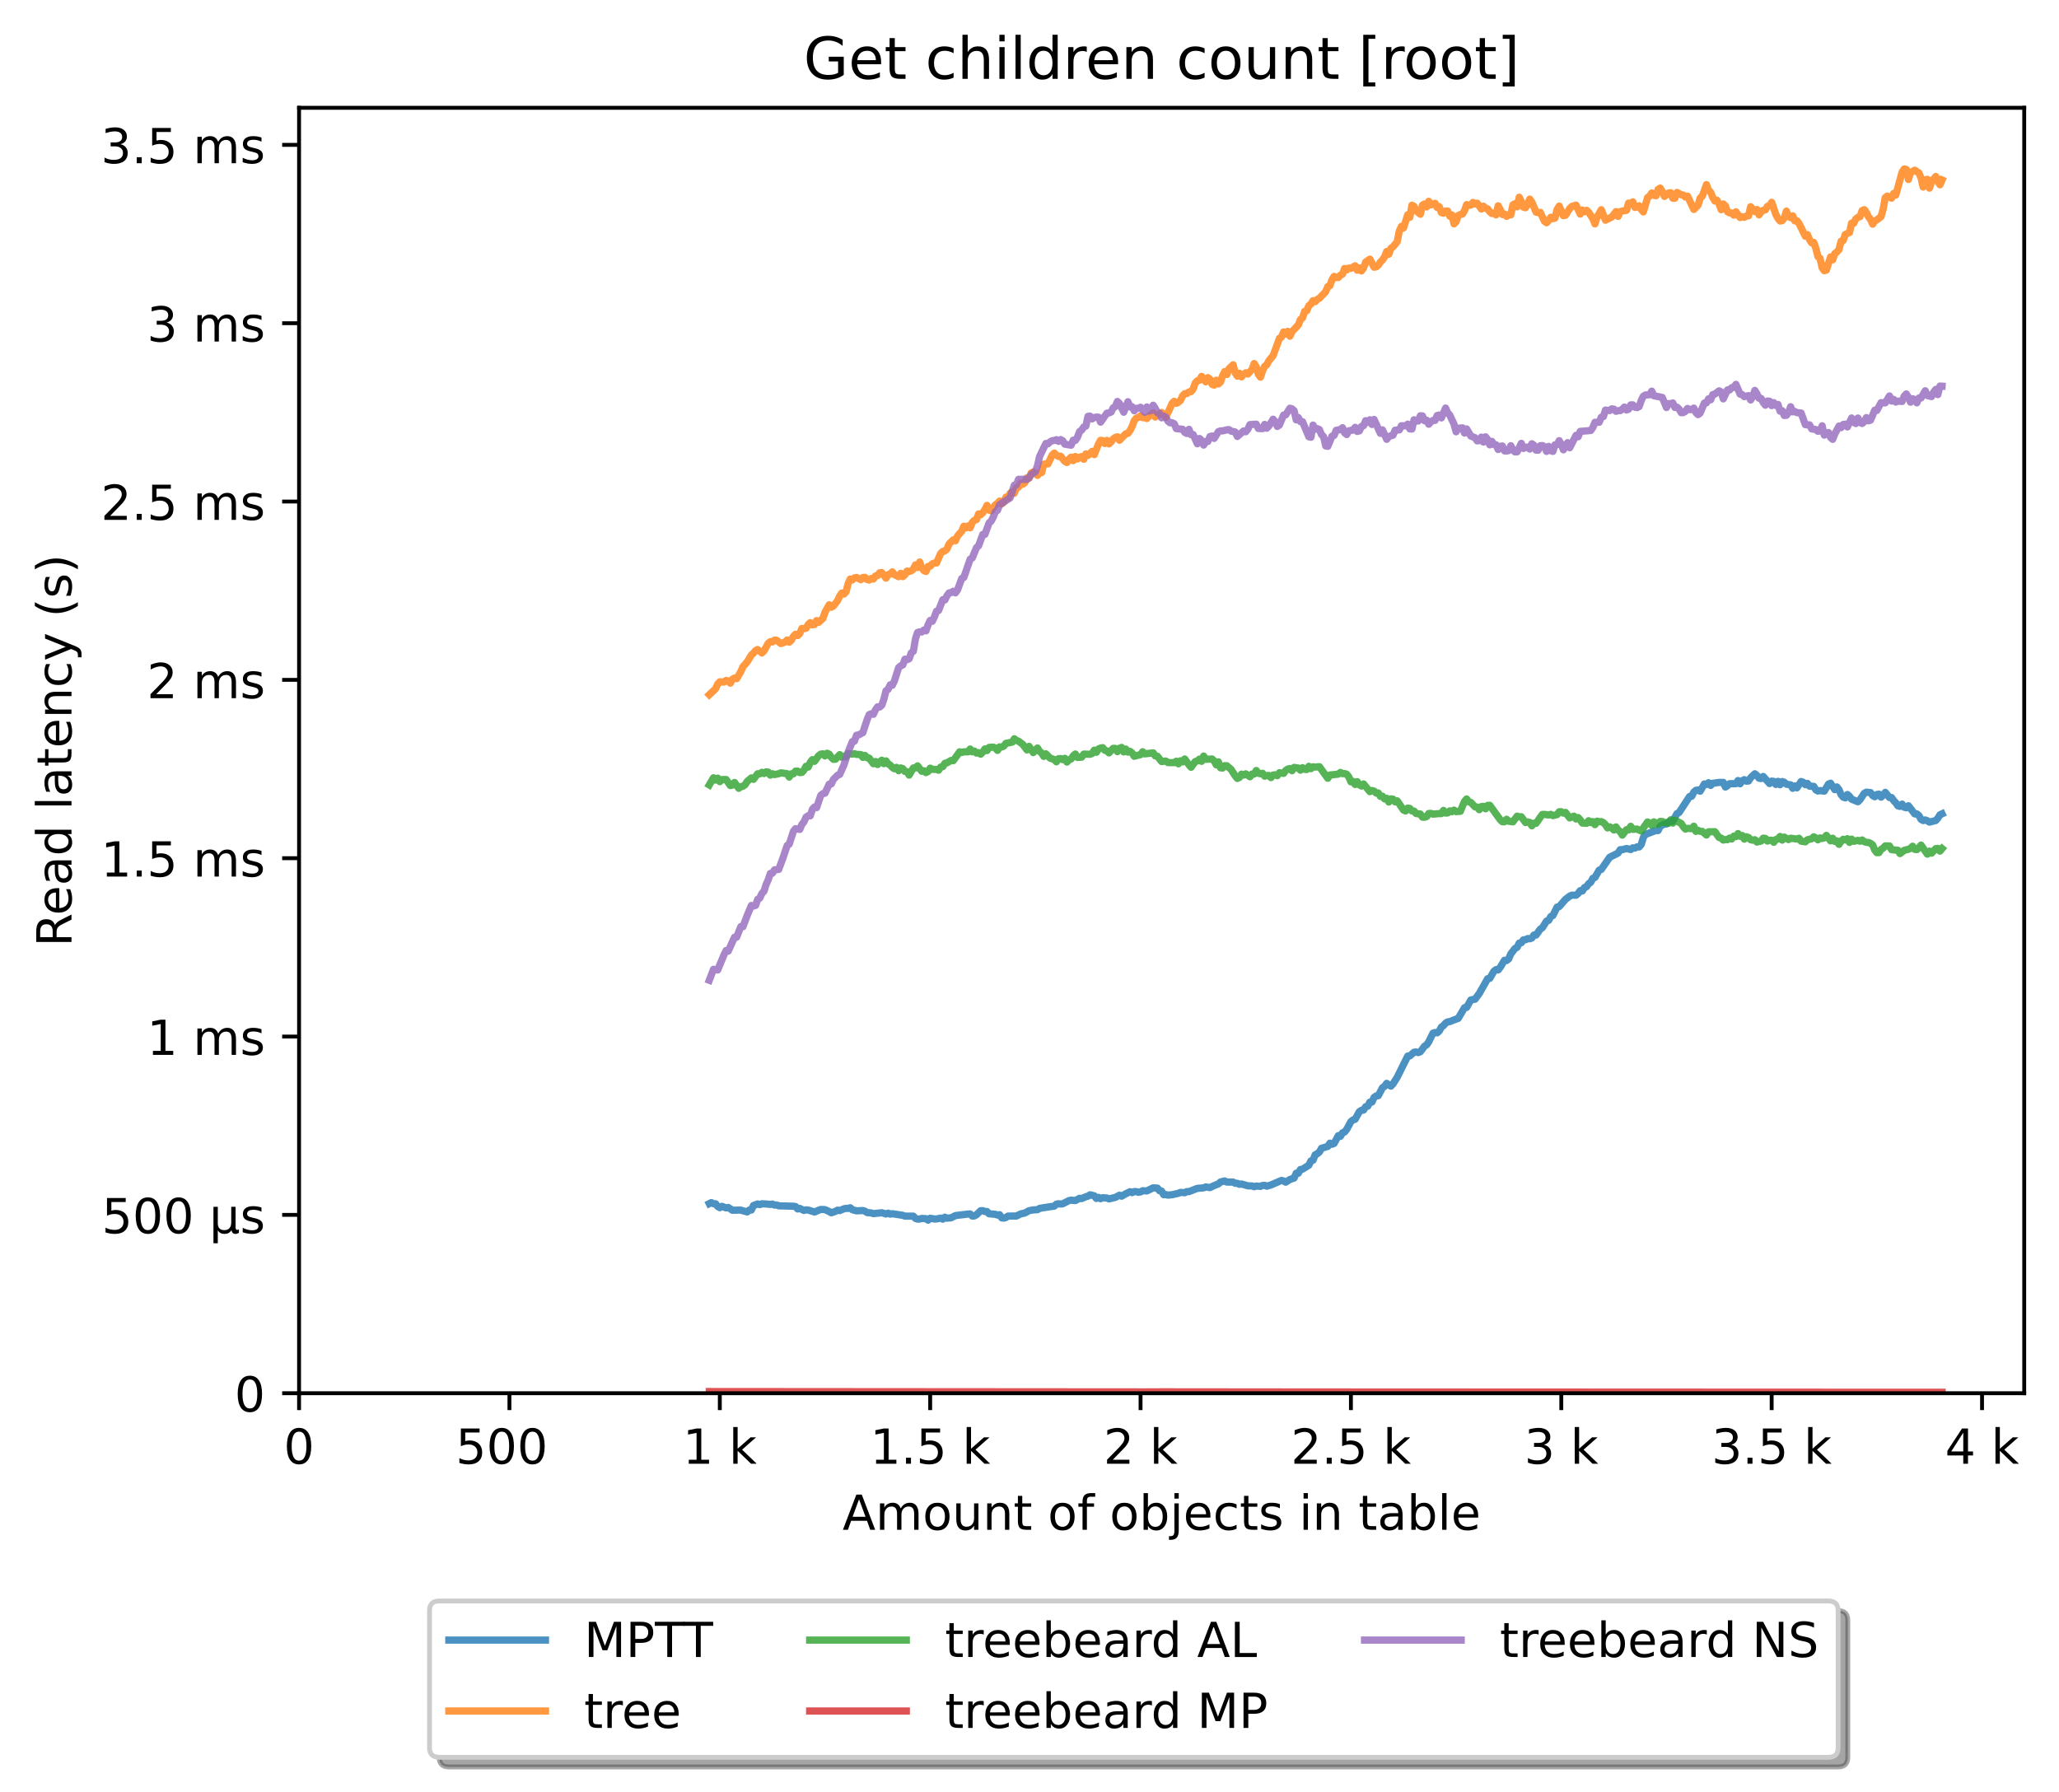 <?xml version="1.0" encoding="utf-8" standalone="no"?>
<!DOCTYPE svg PUBLIC "-//W3C//DTD SVG 1.1//EN"
  "http://www.w3.org/Graphics/SVG/1.1/DTD/svg11.dtd">
<!-- Created with matplotlib (https://matplotlib.org/) -->
<svg height="371.002pt" version="1.1" viewBox="0 0 426.229 371.002" width="426.229pt" xmlns="http://www.w3.org/2000/svg" xmlns:xlink="http://www.w3.org/1999/xlink">
 <defs>
  <style type="text/css">*{stroke-linecap:butt;stroke-linejoin:round;}</style>
 </defs>
 <g id="figure_1">
  <g id="patch_1">
   <path d="M 0 371.002 
L 426.229 371.002 
L 426.229 0 
L 0 0 
z
" style="fill:#ffffff;"/>
  </g>
  <g id="axes_1">
   <g id="patch_2">
    <path d="M 61.909 288.43 
L 419.029 288.43 
L 419.029 22.318 
L 61.909 22.318 
z
" style="fill:#ffffff;"/>
   </g>
   <g id="matplotlib.axis_1">
    <g id="xtick_1">
     <g id="line2d_1">
      <defs>
       <path d="M 0 0 
L 0 3.5 
" id="m8ea2d9a603" style="stroke:#000000;stroke-width:0.8;"/>
      </defs>
      <g>
       <use style="stroke:#000000;stroke-width:0.8;" x="61.909" xlink:href="#m8ea2d9a603" y="288.43"/>
      </g>
     </g>
     <g id="text_1">
      <!-- 0 -->
      <g transform="translate(58.728 303.029)scale(0.1 -0.1)">
       <defs>
        <path d="M 31.781 66.406 
Q 24.172 66.406 20.328 58.906 
Q 16.5 51.422 16.5 36.375 
Q 16.5 21.391 20.328 13.891 
Q 24.172 6.391 31.781 6.391 
Q 39.453 6.391 43.281 13.891 
Q 47.125 21.391 47.125 36.375 
Q 47.125 51.422 43.281 58.906 
Q 39.453 66.406 31.781 66.406 
z
M 31.781 74.219 
Q 44.047 74.219 50.516 64.516 
Q 56.984 54.828 56.984 36.375 
Q 56.984 17.969 50.516 8.266 
Q 44.047 -1.422 31.781 -1.422 
Q 19.531 -1.422 13.062 8.266 
Q 6.594 17.969 6.594 36.375 
Q 6.594 54.828 13.062 64.516 
Q 19.531 74.219 31.781 74.219 
z
" id="DejaVuSans-48"/>
       </defs>
       <use xlink:href="#DejaVuSans-48"/>
      </g>
     </g>
    </g>
    <g id="xtick_2">
     <g id="line2d_2">
      <g>
       <use style="stroke:#000000;stroke-width:0.8;" x="105.458" xlink:href="#m8ea2d9a603" y="288.43"/>
      </g>
     </g>
     <g id="text_2">
      <!-- 500  -->
      <g transform="translate(94.325 303.029)scale(0.1 -0.1)">
       <defs>
        <path d="M 10.797 72.906 
L 49.516 72.906 
L 49.516 64.594 
L 19.828 64.594 
L 19.828 46.734 
Q 21.969 47.469 24.109 47.828 
Q 26.266 48.188 28.422 48.188 
Q 40.625 48.188 47.75 41.5 
Q 54.891 34.812 54.891 23.391 
Q 54.891 11.625 47.562 5.094 
Q 40.234 -1.422 26.906 -1.422 
Q 22.312 -1.422 17.547 -0.641 
Q 12.797 0.141 7.719 1.703 
L 7.719 11.625 
Q 12.109 9.234 16.797 8.062 
Q 21.484 6.891 26.703 6.891 
Q 35.156 6.891 40.078 11.328 
Q 45.016 15.766 45.016 23.391 
Q 45.016 31 40.078 35.438 
Q 35.156 39.891 26.703 39.891 
Q 22.75 39.891 18.812 39.016 
Q 14.891 38.141 10.797 36.281 
z
" id="DejaVuSans-53"/>
        <path id="DejaVuSans-32"/>
       </defs>
       <use xlink:href="#DejaVuSans-53"/>
       <use x="63.623" xlink:href="#DejaVuSans-48"/>
       <use x="127.246" xlink:href="#DejaVuSans-48"/>
       <use x="190.869" xlink:href="#DejaVuSans-32"/>
      </g>
     </g>
    </g>
    <g id="xtick_3">
     <g id="line2d_3">
      <g>
       <use style="stroke:#000000;stroke-width:0.8;" x="149.007" xlink:href="#m8ea2d9a603" y="288.43"/>
      </g>
     </g>
     <g id="text_3">
      <!-- 1 k -->
      <g transform="translate(141.341 303.029)scale(0.1 -0.1)">
       <defs>
        <path d="M 12.406 8.297 
L 28.516 8.297 
L 28.516 63.922 
L 10.984 60.406 
L 10.984 69.391 
L 28.422 72.906 
L 38.281 72.906 
L 38.281 8.297 
L 54.391 8.297 
L 54.391 0 
L 12.406 0 
z
" id="DejaVuSans-49"/>
        <path d="M 9.078 75.984 
L 18.109 75.984 
L 18.109 31.109 
L 44.922 54.688 
L 56.391 54.688 
L 27.391 29.109 
L 57.625 0 
L 45.906 0 
L 18.109 26.703 
L 18.109 0 
L 9.078 0 
z
" id="DejaVuSans-107"/>
       </defs>
       <use xlink:href="#DejaVuSans-49"/>
       <use x="63.623" xlink:href="#DejaVuSans-32"/>
       <use x="95.41" xlink:href="#DejaVuSans-107"/>
      </g>
     </g>
    </g>
    <g id="xtick_4">
     <g id="line2d_4">
      <g>
       <use style="stroke:#000000;stroke-width:0.8;" x="192.555" xlink:href="#m8ea2d9a603" y="288.43"/>
      </g>
     </g>
     <g id="text_4">
      <!-- 1.5 k -->
      <g transform="translate(180.119 303.029)scale(0.1 -0.1)">
       <defs>
        <path d="M 10.688 12.406 
L 21 12.406 
L 21 0 
L 10.688 0 
z
" id="DejaVuSans-46"/>
       </defs>
       <use xlink:href="#DejaVuSans-49"/>
       <use x="63.623" xlink:href="#DejaVuSans-46"/>
       <use x="95.41" xlink:href="#DejaVuSans-53"/>
       <use x="159.033" xlink:href="#DejaVuSans-32"/>
       <use x="190.82" xlink:href="#DejaVuSans-107"/>
      </g>
     </g>
    </g>
    <g id="xtick_5">
     <g id="line2d_5">
      <g>
       <use style="stroke:#000000;stroke-width:0.8;" x="236.104" xlink:href="#m8ea2d9a603" y="288.43"/>
      </g>
     </g>
     <g id="text_5">
      <!-- 2 k -->
      <g transform="translate(228.438 303.029)scale(0.1 -0.1)">
       <defs>
        <path d="M 19.188 8.297 
L 53.609 8.297 
L 53.609 0 
L 7.328 0 
L 7.328 8.297 
Q 12.938 14.109 22.625 23.891 
Q 32.328 33.688 34.812 36.531 
Q 39.547 41.844 41.422 45.531 
Q 43.312 49.219 43.312 52.781 
Q 43.312 58.594 39.234 62.25 
Q 35.156 65.922 28.609 65.922 
Q 23.969 65.922 18.812 64.312 
Q 13.672 62.703 7.812 59.422 
L 7.812 69.391 
Q 13.766 71.781 18.938 73 
Q 24.125 74.219 28.422 74.219 
Q 39.75 74.219 46.484 68.547 
Q 53.219 62.891 53.219 53.422 
Q 53.219 48.922 51.531 44.891 
Q 49.859 40.875 45.406 35.406 
Q 44.188 33.984 37.641 27.219 
Q 31.109 20.453 19.188 8.297 
z
" id="DejaVuSans-50"/>
       </defs>
       <use xlink:href="#DejaVuSans-50"/>
       <use x="63.623" xlink:href="#DejaVuSans-32"/>
       <use x="95.41" xlink:href="#DejaVuSans-107"/>
      </g>
     </g>
    </g>
    <g id="xtick_6">
     <g id="line2d_6">
      <g>
       <use style="stroke:#000000;stroke-width:0.8;" x="279.652" xlink:href="#m8ea2d9a603" y="288.43"/>
      </g>
     </g>
     <g id="text_6">
      <!-- 2.5 k -->
      <g transform="translate(267.216 303.029)scale(0.1 -0.1)">
       <use xlink:href="#DejaVuSans-50"/>
       <use x="63.623" xlink:href="#DejaVuSans-46"/>
       <use x="95.41" xlink:href="#DejaVuSans-53"/>
       <use x="159.033" xlink:href="#DejaVuSans-32"/>
       <use x="190.82" xlink:href="#DejaVuSans-107"/>
      </g>
     </g>
    </g>
    <g id="xtick_7">
     <g id="line2d_7">
      <g>
       <use style="stroke:#000000;stroke-width:0.8;" x="323.201" xlink:href="#m8ea2d9a603" y="288.43"/>
      </g>
     </g>
     <g id="text_7">
      <!-- 3 k -->
      <g transform="translate(315.535 303.029)scale(0.1 -0.1)">
       <defs>
        <path d="M 40.578 39.312 
Q 47.656 37.797 51.625 33 
Q 55.609 28.219 55.609 21.188 
Q 55.609 10.406 48.188 4.484 
Q 40.766 -1.422 27.094 -1.422 
Q 22.516 -1.422 17.656 -0.516 
Q 12.797 0.391 7.625 2.203 
L 7.625 11.719 
Q 11.719 9.328 16.594 8.109 
Q 21.484 6.891 26.812 6.891 
Q 36.078 6.891 40.938 10.547 
Q 45.797 14.203 45.797 21.188 
Q 45.797 27.641 41.281 31.266 
Q 36.766 34.906 28.719 34.906 
L 20.219 34.906 
L 20.219 43.016 
L 29.109 43.016 
Q 36.375 43.016 40.234 45.922 
Q 44.094 48.828 44.094 54.297 
Q 44.094 59.906 40.109 62.906 
Q 36.141 65.922 28.719 65.922 
Q 24.656 65.922 20.016 65.031 
Q 15.375 64.156 9.812 62.312 
L 9.812 71.094 
Q 15.438 72.656 20.344 73.438 
Q 25.25 74.219 29.594 74.219 
Q 40.828 74.219 47.359 69.109 
Q 53.906 64.016 53.906 55.328 
Q 53.906 49.266 50.438 45.094 
Q 46.969 40.922 40.578 39.312 
z
" id="DejaVuSans-51"/>
       </defs>
       <use xlink:href="#DejaVuSans-51"/>
       <use x="63.623" xlink:href="#DejaVuSans-32"/>
       <use x="95.41" xlink:href="#DejaVuSans-107"/>
      </g>
     </g>
    </g>
    <g id="xtick_8">
     <g id="line2d_8">
      <g>
       <use style="stroke:#000000;stroke-width:0.8;" x="366.749" xlink:href="#m8ea2d9a603" y="288.43"/>
      </g>
     </g>
     <g id="text_8">
      <!-- 3.5 k -->
      <g transform="translate(354.313 303.029)scale(0.1 -0.1)">
       <use xlink:href="#DejaVuSans-51"/>
       <use x="63.623" xlink:href="#DejaVuSans-46"/>
       <use x="95.41" xlink:href="#DejaVuSans-53"/>
       <use x="159.033" xlink:href="#DejaVuSans-32"/>
       <use x="190.82" xlink:href="#DejaVuSans-107"/>
      </g>
     </g>
    </g>
    <g id="xtick_9">
     <g id="line2d_9">
      <g>
       <use style="stroke:#000000;stroke-width:0.8;" x="410.298" xlink:href="#m8ea2d9a603" y="288.43"/>
      </g>
     </g>
     <g id="text_9">
      <!-- 4 k -->
      <g transform="translate(402.632 303.029)scale(0.1 -0.1)">
       <defs>
        <path d="M 37.797 64.312 
L 12.891 25.391 
L 37.797 25.391 
z
M 35.203 72.906 
L 47.609 72.906 
L 47.609 25.391 
L 58.016 25.391 
L 58.016 17.188 
L 47.609 17.188 
L 47.609 0 
L 37.797 0 
L 37.797 17.188 
L 4.891 17.188 
L 4.891 26.703 
z
" id="DejaVuSans-52"/>
       </defs>
       <use xlink:href="#DejaVuSans-52"/>
       <use x="63.623" xlink:href="#DejaVuSans-32"/>
       <use x="95.41" xlink:href="#DejaVuSans-107"/>
      </g>
     </g>
    </g>
    <g id="text_10">
     <!-- Amount of objects in table -->
     <g transform="translate(174.411 316.707)scale(0.1 -0.1)">
      <defs>
       <path d="M 34.188 63.188 
L 20.797 26.906 
L 47.609 26.906 
z
M 28.609 72.906 
L 39.797 72.906 
L 67.578 0 
L 57.328 0 
L 50.688 18.703 
L 17.828 18.703 
L 11.188 0 
L 0.781 0 
z
" id="DejaVuSans-65"/>
       <path d="M 52 44.188 
Q 55.375 50.25 60.062 53.125 
Q 64.75 56 71.094 56 
Q 79.641 56 84.281 50.016 
Q 88.922 44.047 88.922 33.016 
L 88.922 0 
L 79.891 0 
L 79.891 32.719 
Q 79.891 40.578 77.094 44.375 
Q 74.312 48.188 68.609 48.188 
Q 61.625 48.188 57.562 43.547 
Q 53.516 38.922 53.516 30.906 
L 53.516 0 
L 44.484 0 
L 44.484 32.719 
Q 44.484 40.625 41.703 44.406 
Q 38.922 48.188 33.109 48.188 
Q 26.219 48.188 22.156 43.531 
Q 18.109 38.875 18.109 30.906 
L 18.109 0 
L 9.078 0 
L 9.078 54.688 
L 18.109 54.688 
L 18.109 46.188 
Q 21.188 51.219 25.484 53.609 
Q 29.781 56 35.688 56 
Q 41.656 56 45.828 52.969 
Q 50 49.953 52 44.188 
z
" id="DejaVuSans-109"/>
       <path d="M 30.609 48.391 
Q 23.391 48.391 19.188 42.75 
Q 14.984 37.109 14.984 27.297 
Q 14.984 17.484 19.156 11.844 
Q 23.344 6.203 30.609 6.203 
Q 37.797 6.203 41.984 11.859 
Q 46.188 17.531 46.188 27.297 
Q 46.188 37.016 41.984 42.703 
Q 37.797 48.391 30.609 48.391 
z
M 30.609 56 
Q 42.328 56 49.016 48.375 
Q 55.719 40.766 55.719 27.297 
Q 55.719 13.875 49.016 6.219 
Q 42.328 -1.422 30.609 -1.422 
Q 18.844 -1.422 12.172 6.219 
Q 5.516 13.875 5.516 27.297 
Q 5.516 40.766 12.172 48.375 
Q 18.844 56 30.609 56 
z
" id="DejaVuSans-111"/>
       <path d="M 8.5 21.578 
L 8.5 54.688 
L 17.484 54.688 
L 17.484 21.922 
Q 17.484 14.156 20.5 10.266 
Q 23.531 6.391 29.594 6.391 
Q 36.859 6.391 41.078 11.031 
Q 45.312 15.672 45.312 23.688 
L 45.312 54.688 
L 54.297 54.688 
L 54.297 0 
L 45.312 0 
L 45.312 8.406 
Q 42.047 3.422 37.719 1 
Q 33.406 -1.422 27.688 -1.422 
Q 18.266 -1.422 13.375 4.438 
Q 8.5 10.297 8.5 21.578 
z
M 31.109 56 
z
" id="DejaVuSans-117"/>
       <path d="M 54.891 33.016 
L 54.891 0 
L 45.906 0 
L 45.906 32.719 
Q 45.906 40.484 42.875 44.328 
Q 39.844 48.188 33.797 48.188 
Q 26.516 48.188 22.312 43.547 
Q 18.109 38.922 18.109 30.906 
L 18.109 0 
L 9.078 0 
L 9.078 54.688 
L 18.109 54.688 
L 18.109 46.188 
Q 21.344 51.125 25.703 53.562 
Q 30.078 56 35.797 56 
Q 45.219 56 50.047 50.172 
Q 54.891 44.344 54.891 33.016 
z
" id="DejaVuSans-110"/>
       <path d="M 18.312 70.219 
L 18.312 54.688 
L 36.812 54.688 
L 36.812 47.703 
L 18.312 47.703 
L 18.312 18.016 
Q 18.312 11.328 20.141 9.422 
Q 21.969 7.516 27.594 7.516 
L 36.812 7.516 
L 36.812 0 
L 27.594 0 
Q 17.188 0 13.234 3.875 
Q 9.281 7.766 9.281 18.016 
L 9.281 47.703 
L 2.688 47.703 
L 2.688 54.688 
L 9.281 54.688 
L 9.281 70.219 
z
" id="DejaVuSans-116"/>
       <path d="M 37.109 75.984 
L 37.109 68.5 
L 28.516 68.5 
Q 23.688 68.5 21.797 66.547 
Q 19.922 64.594 19.922 59.516 
L 19.922 54.688 
L 34.719 54.688 
L 34.719 47.703 
L 19.922 47.703 
L 19.922 0 
L 10.891 0 
L 10.891 47.703 
L 2.297 47.703 
L 2.297 54.688 
L 10.891 54.688 
L 10.891 58.5 
Q 10.891 67.625 15.141 71.797 
Q 19.391 75.984 28.609 75.984 
z
" id="DejaVuSans-102"/>
       <path d="M 48.688 27.297 
Q 48.688 37.203 44.609 42.844 
Q 40.531 48.484 33.406 48.484 
Q 26.266 48.484 22.188 42.844 
Q 18.109 37.203 18.109 27.297 
Q 18.109 17.391 22.188 11.75 
Q 26.266 6.109 33.406 6.109 
Q 40.531 6.109 44.609 11.75 
Q 48.688 17.391 48.688 27.297 
z
M 18.109 46.391 
Q 20.953 51.266 25.266 53.625 
Q 29.594 56 35.594 56 
Q 45.562 56 51.781 48.094 
Q 58.016 40.188 58.016 27.297 
Q 58.016 14.406 51.781 6.484 
Q 45.562 -1.422 35.594 -1.422 
Q 29.594 -1.422 25.266 0.953 
Q 20.953 3.328 18.109 8.203 
L 18.109 0 
L 9.078 0 
L 9.078 75.984 
L 18.109 75.984 
z
" id="DejaVuSans-98"/>
       <path d="M 9.422 54.688 
L 18.406 54.688 
L 18.406 -0.984 
Q 18.406 -11.422 14.422 -16.109 
Q 10.453 -20.797 1.609 -20.797 
L -1.812 -20.797 
L -1.812 -13.188 
L 0.594 -13.188 
Q 5.719 -13.188 7.562 -10.812 
Q 9.422 -8.453 9.422 -0.984 
z
M 9.422 75.984 
L 18.406 75.984 
L 18.406 64.594 
L 9.422 64.594 
z
" id="DejaVuSans-106"/>
       <path d="M 56.203 29.594 
L 56.203 25.203 
L 14.891 25.203 
Q 15.484 15.922 20.484 11.062 
Q 25.484 6.203 34.422 6.203 
Q 39.594 6.203 44.453 7.469 
Q 49.312 8.734 54.109 11.281 
L 54.109 2.781 
Q 49.266 0.734 44.188 -0.344 
Q 39.109 -1.422 33.891 -1.422 
Q 20.797 -1.422 13.156 6.188 
Q 5.516 13.812 5.516 26.812 
Q 5.516 40.234 12.766 48.109 
Q 20.016 56 32.328 56 
Q 43.359 56 49.781 48.891 
Q 56.203 41.797 56.203 29.594 
z
M 47.219 32.234 
Q 47.125 39.594 43.094 43.984 
Q 39.062 48.391 32.422 48.391 
Q 24.906 48.391 20.391 44.141 
Q 15.875 39.891 15.188 32.172 
z
" id="DejaVuSans-101"/>
       <path d="M 48.781 52.594 
L 48.781 44.188 
Q 44.969 46.297 41.141 47.344 
Q 37.312 48.391 33.406 48.391 
Q 24.656 48.391 19.812 42.844 
Q 14.984 37.312 14.984 27.297 
Q 14.984 17.281 19.812 11.734 
Q 24.656 6.203 33.406 6.203 
Q 37.312 6.203 41.141 7.25 
Q 44.969 8.297 48.781 10.406 
L 48.781 2.094 
Q 45.016 0.344 40.984 -0.531 
Q 36.969 -1.422 32.422 -1.422 
Q 20.062 -1.422 12.781 6.344 
Q 5.516 14.109 5.516 27.297 
Q 5.516 40.672 12.859 48.328 
Q 20.219 56 33.016 56 
Q 37.156 56 41.109 55.141 
Q 45.062 54.297 48.781 52.594 
z
" id="DejaVuSans-99"/>
       <path d="M 44.281 53.078 
L 44.281 44.578 
Q 40.484 46.531 36.375 47.5 
Q 32.281 48.484 27.875 48.484 
Q 21.188 48.484 17.844 46.438 
Q 14.5 44.391 14.5 40.281 
Q 14.5 37.156 16.891 35.375 
Q 19.281 33.594 26.516 31.984 
L 29.594 31.297 
Q 39.156 29.25 43.188 25.516 
Q 47.219 21.781 47.219 15.094 
Q 47.219 7.469 41.188 3.016 
Q 35.156 -1.422 24.609 -1.422 
Q 20.219 -1.422 15.453 -0.562 
Q 10.688 0.297 5.422 2 
L 5.422 11.281 
Q 10.406 8.688 15.234 7.391 
Q 20.062 6.109 24.812 6.109 
Q 31.156 6.109 34.562 8.281 
Q 37.984 10.453 37.984 14.406 
Q 37.984 18.062 35.516 20.016 
Q 33.062 21.969 24.703 23.781 
L 21.578 24.516 
Q 13.234 26.266 9.516 29.906 
Q 5.812 33.547 5.812 39.891 
Q 5.812 47.609 11.281 51.797 
Q 16.75 56 26.812 56 
Q 31.781 56 36.172 55.266 
Q 40.578 54.547 44.281 53.078 
z
" id="DejaVuSans-115"/>
       <path d="M 9.422 54.688 
L 18.406 54.688 
L 18.406 0 
L 9.422 0 
z
M 9.422 75.984 
L 18.406 75.984 
L 18.406 64.594 
L 9.422 64.594 
z
" id="DejaVuSans-105"/>
       <path d="M 34.281 27.484 
Q 23.391 27.484 19.188 25 
Q 14.984 22.516 14.984 16.5 
Q 14.984 11.719 18.141 8.906 
Q 21.297 6.109 26.703 6.109 
Q 34.188 6.109 38.703 11.406 
Q 43.219 16.703 43.219 25.484 
L 43.219 27.484 
z
M 52.203 31.203 
L 52.203 0 
L 43.219 0 
L 43.219 8.297 
Q 40.141 3.328 35.547 0.953 
Q 30.953 -1.422 24.312 -1.422 
Q 15.922 -1.422 10.953 3.297 
Q 6 8.016 6 15.922 
Q 6 25.141 12.172 29.828 
Q 18.359 34.516 30.609 34.516 
L 43.219 34.516 
L 43.219 35.406 
Q 43.219 41.609 39.141 45 
Q 35.062 48.391 27.688 48.391 
Q 23 48.391 18.547 47.266 
Q 14.109 46.141 10.016 43.891 
L 10.016 52.203 
Q 14.938 54.109 19.578 55.047 
Q 24.219 56 28.609 56 
Q 40.484 56 46.344 49.844 
Q 52.203 43.703 52.203 31.203 
z
" id="DejaVuSans-97"/>
       <path d="M 9.422 75.984 
L 18.406 75.984 
L 18.406 0 
L 9.422 0 
z
" id="DejaVuSans-108"/>
      </defs>
      <use xlink:href="#DejaVuSans-65"/>
      <use x="68.408" xlink:href="#DejaVuSans-109"/>
      <use x="165.82" xlink:href="#DejaVuSans-111"/>
      <use x="227.002" xlink:href="#DejaVuSans-117"/>
      <use x="290.381" xlink:href="#DejaVuSans-110"/>
      <use x="353.76" xlink:href="#DejaVuSans-116"/>
      <use x="392.969" xlink:href="#DejaVuSans-32"/>
      <use x="424.756" xlink:href="#DejaVuSans-111"/>
      <use x="485.938" xlink:href="#DejaVuSans-102"/>
      <use x="521.143" xlink:href="#DejaVuSans-32"/>
      <use x="552.93" xlink:href="#DejaVuSans-111"/>
      <use x="614.111" xlink:href="#DejaVuSans-98"/>
      <use x="677.588" xlink:href="#DejaVuSans-106"/>
      <use x="705.371" xlink:href="#DejaVuSans-101"/>
      <use x="766.895" xlink:href="#DejaVuSans-99"/>
      <use x="821.875" xlink:href="#DejaVuSans-116"/>
      <use x="861.084" xlink:href="#DejaVuSans-115"/>
      <use x="913.184" xlink:href="#DejaVuSans-32"/>
      <use x="944.971" xlink:href="#DejaVuSans-105"/>
      <use x="972.754" xlink:href="#DejaVuSans-110"/>
      <use x="1036.133" xlink:href="#DejaVuSans-32"/>
      <use x="1067.92" xlink:href="#DejaVuSans-116"/>
      <use x="1107.129" xlink:href="#DejaVuSans-97"/>
      <use x="1168.408" xlink:href="#DejaVuSans-98"/>
      <use x="1231.885" xlink:href="#DejaVuSans-108"/>
      <use x="1259.668" xlink:href="#DejaVuSans-101"/>
     </g>
    </g>
   </g>
   <g id="matplotlib.axis_2">
    <g id="ytick_1">
     <g id="line2d_10">
      <defs>
       <path d="M 0 0 
L -3.5 0 
" id="m0d0871d9d4" style="stroke:#000000;stroke-width:0.8;"/>
      </defs>
      <g>
       <use style="stroke:#000000;stroke-width:0.8;" x="61.909" xlink:href="#m0d0871d9d4" y="288.43"/>
      </g>
     </g>
     <g id="text_11">
      <!-- 0 -->
      <g transform="translate(48.547 292.229)scale(0.1 -0.1)">
       <use xlink:href="#DejaVuSans-48"/>
      </g>
     </g>
    </g>
    <g id="ytick_2">
     <g id="line2d_11">
      <g>
       <use style="stroke:#000000;stroke-width:0.8;" x="61.909" xlink:href="#m0d0871d9d4" y="251.51"/>
      </g>
     </g>
     <g id="text_12">
      <!-- 500 µs -->
      <g transform="translate(21.072 255.309)scale(0.1 -0.1)">
       <defs>
        <path d="M 8.5 -20.797 
L 8.5 54.688 
L 17.484 54.688 
L 17.484 20.703 
Q 17.484 13.625 20.844 10 
Q 24.219 6.391 30.812 6.391 
Q 38.031 6.391 41.672 10.484 
Q 45.312 14.594 45.312 22.797 
L 45.312 54.688 
L 54.297 54.688 
L 54.297 12.594 
Q 54.297 9.672 55.141 8.281 
Q 56 6.891 57.812 6.891 
Q 58.25 6.891 59.031 7.156 
Q 59.812 7.422 61.188 8.016 
L 61.188 0.781 
Q 59.188 -0.344 57.391 -0.875 
Q 55.609 -1.422 53.906 -1.422 
Q 50.531 -1.422 48.531 0.484 
Q 46.531 2.391 45.797 6.297 
Q 43.359 2.438 39.812 0.5 
Q 36.281 -1.422 31.5 -1.422 
Q 26.516 -1.422 23.016 0.484 
Q 19.531 2.391 17.484 6.203 
L 17.484 -20.797 
z
" id="DejaVuSans-181"/>
       </defs>
       <use xlink:href="#DejaVuSans-53"/>
       <use x="63.623" xlink:href="#DejaVuSans-48"/>
       <use x="127.246" xlink:href="#DejaVuSans-48"/>
       <use x="190.869" xlink:href="#DejaVuSans-32"/>
       <use x="222.656" xlink:href="#DejaVuSans-181"/>
       <use x="286.279" xlink:href="#DejaVuSans-115"/>
      </g>
     </g>
    </g>
    <g id="ytick_3">
     <g id="line2d_12">
      <g>
       <use style="stroke:#000000;stroke-width:0.8;" x="61.909" xlink:href="#m0d0871d9d4" y="214.59"/>
      </g>
     </g>
     <g id="text_13">
      <!-- 1 ms -->
      <g transform="translate(30.419 218.389)scale(0.1 -0.1)">
       <use xlink:href="#DejaVuSans-49"/>
       <use x="63.623" xlink:href="#DejaVuSans-32"/>
       <use x="95.41" xlink:href="#DejaVuSans-109"/>
       <use x="192.822" xlink:href="#DejaVuSans-115"/>
      </g>
     </g>
    </g>
    <g id="ytick_4">
     <g id="line2d_13">
      <g>
       <use style="stroke:#000000;stroke-width:0.8;" x="61.909" xlink:href="#m0d0871d9d4" y="177.669"/>
      </g>
     </g>
     <g id="text_14">
      <!-- 1.5 ms -->
      <g transform="translate(20.878 181.469)scale(0.1 -0.1)">
       <use xlink:href="#DejaVuSans-49"/>
       <use x="63.623" xlink:href="#DejaVuSans-46"/>
       <use x="95.41" xlink:href="#DejaVuSans-53"/>
       <use x="159.033" xlink:href="#DejaVuSans-32"/>
       <use x="190.82" xlink:href="#DejaVuSans-109"/>
       <use x="288.232" xlink:href="#DejaVuSans-115"/>
      </g>
     </g>
    </g>
    <g id="ytick_5">
     <g id="line2d_14">
      <g>
       <use style="stroke:#000000;stroke-width:0.8;" x="61.909" xlink:href="#m0d0871d9d4" y="140.749"/>
      </g>
     </g>
     <g id="text_15">
      <!-- 2 ms -->
      <g transform="translate(30.419 144.548)scale(0.1 -0.1)">
       <use xlink:href="#DejaVuSans-50"/>
       <use x="63.623" xlink:href="#DejaVuSans-32"/>
       <use x="95.41" xlink:href="#DejaVuSans-109"/>
       <use x="192.822" xlink:href="#DejaVuSans-115"/>
      </g>
     </g>
    </g>
    <g id="ytick_6">
     <g id="line2d_15">
      <g>
       <use style="stroke:#000000;stroke-width:0.8;" x="61.909" xlink:href="#m0d0871d9d4" y="103.829"/>
      </g>
     </g>
     <g id="text_16">
      <!-- 2.5 ms -->
      <g transform="translate(20.878 107.628)scale(0.1 -0.1)">
       <use xlink:href="#DejaVuSans-50"/>
       <use x="63.623" xlink:href="#DejaVuSans-46"/>
       <use x="95.41" xlink:href="#DejaVuSans-53"/>
       <use x="159.033" xlink:href="#DejaVuSans-32"/>
       <use x="190.82" xlink:href="#DejaVuSans-109"/>
       <use x="288.232" xlink:href="#DejaVuSans-115"/>
      </g>
     </g>
    </g>
    <g id="ytick_7">
     <g id="line2d_16">
      <g>
       <use style="stroke:#000000;stroke-width:0.8;" x="61.909" xlink:href="#m0d0871d9d4" y="66.909"/>
      </g>
     </g>
     <g id="text_17">
      <!-- 3 ms -->
      <g transform="translate(30.419 70.708)scale(0.1 -0.1)">
       <use xlink:href="#DejaVuSans-51"/>
       <use x="63.623" xlink:href="#DejaVuSans-32"/>
       <use x="95.41" xlink:href="#DejaVuSans-109"/>
       <use x="192.822" xlink:href="#DejaVuSans-115"/>
      </g>
     </g>
    </g>
    <g id="ytick_8">
     <g id="line2d_17">
      <g>
       <use style="stroke:#000000;stroke-width:0.8;" x="61.909" xlink:href="#m0d0871d9d4" y="29.988"/>
      </g>
     </g>
     <g id="text_18">
      <!-- 3.5 ms -->
      <g transform="translate(20.878 33.788)scale(0.1 -0.1)">
       <use xlink:href="#DejaVuSans-51"/>
       <use x="63.623" xlink:href="#DejaVuSans-46"/>
       <use x="95.41" xlink:href="#DejaVuSans-53"/>
       <use x="159.033" xlink:href="#DejaVuSans-32"/>
       <use x="190.82" xlink:href="#DejaVuSans-109"/>
       <use x="288.232" xlink:href="#DejaVuSans-115"/>
      </g>
     </g>
    </g>
    <g id="text_19">
     <!-- Read latency (s) -->
     <g transform="translate(14.798 195.99)rotate(-90)scale(0.1 -0.1)">
      <defs>
       <path d="M 44.391 34.188 
Q 47.562 33.109 50.562 29.594 
Q 53.562 26.078 56.594 19.922 
L 66.609 0 
L 56 0 
L 46.688 18.703 
Q 43.062 26.031 39.672 28.422 
Q 36.281 30.812 30.422 30.812 
L 19.672 30.812 
L 19.672 0 
L 9.812 0 
L 9.812 72.906 
L 32.078 72.906 
Q 44.578 72.906 50.734 67.672 
Q 56.891 62.453 56.891 51.906 
Q 56.891 45.016 53.688 40.469 
Q 50.484 35.938 44.391 34.188 
z
M 19.672 64.797 
L 19.672 38.922 
L 32.078 38.922 
Q 39.203 38.922 42.844 42.219 
Q 46.484 45.516 46.484 51.906 
Q 46.484 58.297 42.844 61.547 
Q 39.203 64.797 32.078 64.797 
z
" id="DejaVuSans-82"/>
       <path d="M 45.406 46.391 
L 45.406 75.984 
L 54.391 75.984 
L 54.391 0 
L 45.406 0 
L 45.406 8.203 
Q 42.578 3.328 38.25 0.953 
Q 33.938 -1.422 27.875 -1.422 
Q 17.969 -1.422 11.734 6.484 
Q 5.516 14.406 5.516 27.297 
Q 5.516 40.188 11.734 48.094 
Q 17.969 56 27.875 56 
Q 33.938 56 38.25 53.625 
Q 42.578 51.266 45.406 46.391 
z
M 14.797 27.297 
Q 14.797 17.391 18.875 11.75 
Q 22.953 6.109 30.078 6.109 
Q 37.203 6.109 41.297 11.75 
Q 45.406 17.391 45.406 27.297 
Q 45.406 37.203 41.297 42.844 
Q 37.203 48.484 30.078 48.484 
Q 22.953 48.484 18.875 42.844 
Q 14.797 37.203 14.797 27.297 
z
" id="DejaVuSans-100"/>
       <path d="M 32.172 -5.078 
Q 28.375 -14.844 24.75 -17.812 
Q 21.141 -20.797 15.094 -20.797 
L 7.906 -20.797 
L 7.906 -13.281 
L 13.188 -13.281 
Q 16.891 -13.281 18.938 -11.516 
Q 21 -9.766 23.484 -3.219 
L 25.094 0.875 
L 2.984 54.688 
L 12.5 54.688 
L 29.594 11.922 
L 46.688 54.688 
L 56.203 54.688 
z
" id="DejaVuSans-121"/>
       <path d="M 31 75.875 
Q 24.469 64.656 21.281 53.656 
Q 18.109 42.672 18.109 31.391 
Q 18.109 20.125 21.312 9.062 
Q 24.516 -2 31 -13.188 
L 23.188 -13.188 
Q 15.875 -1.703 12.234 9.375 
Q 8.594 20.453 8.594 31.391 
Q 8.594 42.281 12.203 53.312 
Q 15.828 64.359 23.188 75.875 
z
" id="DejaVuSans-40"/>
       <path d="M 8.016 75.875 
L 15.828 75.875 
Q 23.141 64.359 26.781 53.312 
Q 30.422 42.281 30.422 31.391 
Q 30.422 20.453 26.781 9.375 
Q 23.141 -1.703 15.828 -13.188 
L 8.016 -13.188 
Q 14.5 -2 17.703 9.062 
Q 20.906 20.125 20.906 31.391 
Q 20.906 42.672 17.703 53.656 
Q 14.5 64.656 8.016 75.875 
z
" id="DejaVuSans-41"/>
      </defs>
      <use xlink:href="#DejaVuSans-82"/>
      <use x="64.982" xlink:href="#DejaVuSans-101"/>
      <use x="126.506" xlink:href="#DejaVuSans-97"/>
      <use x="187.785" xlink:href="#DejaVuSans-100"/>
      <use x="251.262" xlink:href="#DejaVuSans-32"/>
      <use x="283.049" xlink:href="#DejaVuSans-108"/>
      <use x="310.832" xlink:href="#DejaVuSans-97"/>
      <use x="372.111" xlink:href="#DejaVuSans-116"/>
      <use x="411.32" xlink:href="#DejaVuSans-101"/>
      <use x="472.844" xlink:href="#DejaVuSans-110"/>
      <use x="536.223" xlink:href="#DejaVuSans-99"/>
      <use x="591.203" xlink:href="#DejaVuSans-121"/>
      <use x="650.383" xlink:href="#DejaVuSans-32"/>
      <use x="682.17" xlink:href="#DejaVuSans-40"/>
      <use x="721.184" xlink:href="#DejaVuSans-115"/>
      <use x="773.283" xlink:href="#DejaVuSans-41"/>
     </g>
    </g>
   </g>
   <g id="line2d_18">
    <path clip-path="url(#pf9471ba4a1)" d="M 146.829 249.182 
L 147.265 248.972 
L 147.7 249.205 
L 148.136 249.214 
L 148.571 249.769 
L 149.007 250.024 
L 149.442 249.742 
L 150.313 250.073 
L 150.748 249.974 
L 151.619 250.553 
L 152.926 250.523 
L 153.361 250.53 
L 154.668 250.901 
L 155.103 250.513 
L 155.539 250.502 
L 155.974 249.573 
L 156.845 249.253 
L 157.281 249.389 
L 157.716 249.214 
L 158.587 249.256 
L 159.458 249.341 
L 159.894 249.268 
L 160.329 249.484 
L 160.765 249.457 
L 161.2 249.64 
L 164.249 249.716 
L 164.684 249.784 
L 165.119 250.283 
L 165.555 250.172 
L 166.426 250.593 
L 166.861 250.47 
L 167.297 250.508 
L 168.168 250.772 
L 168.603 250.92 
L 169.474 250.552 
L 169.91 250.381 
L 170.781 250.421 
L 171.652 250.825 
L 172.087 251.079 
L 172.958 250.773 
L 173.394 250.531 
L 173.829 250.622 
L 174.7 250.249 
L 175.136 250.16 
L 175.571 250.187 
L 176.007 250.034 
L 176.442 250.439 
L 177.313 250.677 
L 178.62 250.61 
L 179.055 250.744 
L 179.49 251.031 
L 180.361 251.113 
L 180.797 251.255 
L 182.103 251.114 
L 182.539 251.072 
L 183.41 251.326 
L 183.845 251.153 
L 184.281 251.36 
L 184.716 251.268 
L 186.894 251.606 
L 187.329 251.772 
L 189.071 251.776 
L 189.507 252.241 
L 189.942 252.39 
L 190.378 252.376 
L 190.813 252.248 
L 191.684 252.294 
L 192.12 252.606 
L 192.555 252.203 
L 193.426 252.362 
L 193.862 252.358 
L 194.732 252.173 
L 195.168 252.396 
L 195.603 251.986 
L 196.039 252.195 
L 196.91 252.113 
L 197.781 251.656 
L 200.394 251.337 
L 200.829 251.32 
L 201.265 251.757 
L 201.7 251.727 
L 202.136 251.485 
L 203.007 250.65 
L 203.442 250.635 
L 203.878 250.818 
L 204.313 250.822 
L 204.749 251.284 
L 206.055 251.392 
L 206.491 251.545 
L 206.926 251.475 
L 207.362 252.127 
L 207.797 252.184 
L 208.233 252.063 
L 208.668 251.755 
L 210.41 251.75 
L 211.281 251.312 
L 212.152 251.123 
L 213.023 250.644 
L 213.894 250.48 
L 214.765 250.438 
L 215.2 250.166 
L 216.071 250.015 
L 218.249 249.694 
L 218.684 249.293 
L 219.12 249.203 
L 219.555 249.269 
L 219.991 249.215 
L 221.297 248.55 
L 221.733 248.464 
L 222.604 248.546 
L 223.475 248.084 
L 223.91 248.136 
L 224.781 247.753 
L 225.216 247.643 
L 225.652 247.352 
L 226.523 247.566 
L 226.958 248.11 
L 227.394 247.881 
L 227.829 248.166 
L 228.265 247.959 
L 229.136 248.015 
L 229.571 248.211 
L 230.878 247.887 
L 231.749 247.436 
L 232.184 247.638 
L 233.055 247.14 
L 233.926 246.711 
L 234.362 246.905 
L 234.797 246.684 
L 235.233 246.701 
L 235.668 246.835 
L 236.104 246.752 
L 236.539 246.514 
L 237.41 246.554 
L 238.717 245.908 
L 239.588 245.965 
L 240.023 246.498 
L 240.458 246.585 
L 240.894 247.341 
L 241.329 247.301 
L 241.765 247.428 
L 242.636 247.333 
L 243.942 247.038 
L 244.378 246.852 
L 245.249 246.924 
L 245.684 246.686 
L 246.12 246.698 
L 247.862 246.017 
L 249.168 245.917 
L 249.604 245.725 
L 250.475 245.863 
L 251.346 245.439 
L 252.217 245.097 
L 252.652 244.701 
L 253.523 244.485 
L 253.959 244.722 
L 255.265 244.719 
L 255.7 244.968 
L 256.136 244.976 
L 256.571 245.187 
L 257.007 245.114 
L 258.313 245.495 
L 259.184 245.524 
L 259.62 245.684 
L 260.055 245.54 
L 260.926 245.612 
L 261.362 245.414 
L 261.797 245.396 
L 262.233 245.568 
L 263.104 245.318 
L 265.281 244.375 
L 265.717 244.488 
L 266.152 244.74 
L 267.023 244.183 
L 267.894 243.887 
L 268.33 242.877 
L 268.765 242.885 
L 269.201 242.117 
L 269.636 242.051 
L 270.942 241.223 
L 271.378 240.333 
L 271.813 240.187 
L 272.249 239.069 
L 272.684 238.848 
L 273.12 238.499 
L 273.555 237.724 
L 274.862 237.337 
L 275.297 236.663 
L 275.733 236.897 
L 276.168 236.718 
L 277.039 235.108 
L 277.475 235.256 
L 277.91 234.519 
L 278.346 234.346 
L 278.781 233.805 
L 279.652 232.19 
L 280.088 231.855 
L 280.523 231.711 
L 281.394 230.151 
L 281.83 229.862 
L 282.265 229.812 
L 282.701 229.12 
L 283.136 228.998 
L 283.572 228.172 
L 284.007 228.153 
L 284.443 227.193 
L 284.878 226.884 
L 285.314 226.836 
L 286.184 225.18 
L 286.62 224.897 
L 287.055 224.286 
L 287.926 224.857 
L 288.362 224.392 
L 289.233 223.014 
L 291.41 218.628 
L 291.846 218.603 
L 292.717 217.833 
L 293.152 217.786 
L 293.588 217.91 
L 294.023 217.732 
L 294.894 216.577 
L 295.33 216.308 
L 295.765 215.669 
L 296.636 213.899 
L 297.072 213.762 
L 297.507 213.823 
L 297.943 213.434 
L 298.378 212.631 
L 298.814 212.329 
L 299.249 211.817 
L 299.685 211.554 
L 300.12 211.497 
L 300.991 211.143 
L 301.862 210.83 
L 302.733 209.361 
L 303.168 208.609 
L 303.604 208.562 
L 304.475 207.015 
L 305.346 206.862 
L 306.217 205.68 
L 307.959 202.613 
L 308.394 202.542 
L 309.265 201.053 
L 309.701 200.731 
L 310.136 200.797 
L 310.572 200.242 
L 311.443 198.795 
L 311.878 198.858 
L 312.314 198.503 
L 312.749 197.474 
L 313.62 196.352 
L 314.056 196.121 
L 314.491 195.248 
L 314.927 195.167 
L 315.362 194.565 
L 315.798 194.554 
L 316.233 194.308 
L 316.668 194.357 
L 317.104 194.193 
L 317.539 193.569 
L 317.975 193.582 
L 318.846 192.354 
L 319.281 192.065 
L 320.152 190.682 
L 320.588 190.535 
L 321.023 189.756 
L 321.459 189.534 
L 322.33 187.792 
L 322.765 187.692 
L 324.072 186.185 
L 324.943 185.524 
L 325.378 185.323 
L 326.249 185.336 
L 326.685 184.976 
L 327.12 184.384 
L 327.556 184.458 
L 327.991 183.757 
L 328.427 183.569 
L 328.862 182.952 
L 329.298 182.641 
L 329.733 181.831 
L 330.169 181.652 
L 331.04 180.135 
L 331.475 179.997 
L 333.217 177.478 
L 334.959 176.596 
L 335.394 175.904 
L 335.83 175.902 
L 336.701 175.665 
L 337.572 175.876 
L 338.007 175.523 
L 338.443 175.58 
L 338.878 175.32 
L 339.314 175.342 
L 339.749 174.838 
L 340.185 173.366 
L 340.62 172.751 
L 342.798 171.925 
L 343.233 171.949 
L 343.669 171.068 
L 344.54 170.593 
L 344.975 170.583 
L 345.411 170.139 
L 346.281 169.993 
L 347.152 168.436 
L 347.588 168.207 
L 349.765 164.889 
L 350.201 164.841 
L 350.636 163.974 
L 351.072 163.615 
L 351.507 163.561 
L 351.943 163.803 
L 352.814 162.304 
L 353.249 162.4 
L 353.685 162.042 
L 354.12 162.602 
L 354.556 162.162 
L 355.862 161.984 
L 356.733 161.975 
L 357.169 162.938 
L 357.604 162.658 
L 358.04 162.239 
L 359.346 162.243 
L 359.782 161.59 
L 360.217 162.262 
L 360.653 161.632 
L 361.088 161.409 
L 361.523 161.727 
L 361.959 161.687 
L 362.394 161.012 
L 363.265 160.191 
L 363.701 160.536 
L 364.136 161.11 
L 364.572 161.173 
L 365.007 160.75 
L 366.314 162.217 
L 366.749 161.712 
L 367.185 161.764 
L 367.62 162.401 
L 368.056 161.756 
L 368.491 162.459 
L 368.927 161.8 
L 369.362 161.937 
L 369.798 162.35 
L 370.669 162.479 
L 371.104 163.198 
L 371.54 162.698 
L 371.975 163.107 
L 372.846 161.789 
L 373.282 161.946 
L 373.717 162.455 
L 374.153 162.187 
L 374.588 162.757 
L 375.459 162.792 
L 375.895 163.52 
L 376.33 163.763 
L 376.765 163.665 
L 377.636 163.789 
L 378.507 162.324 
L 378.943 162.144 
L 379.814 163.484 
L 380.249 162.915 
L 380.685 163.479 
L 381.12 164.515 
L 381.556 165.028 
L 381.991 165.181 
L 382.427 164.485 
L 382.862 164.857 
L 383.298 165.459 
L 384.604 165.981 
L 385.04 165.551 
L 385.911 164.25 
L 386.346 163.999 
L 387.217 164.086 
L 387.653 164.705 
L 388.088 164.95 
L 388.524 164.486 
L 388.959 164.401 
L 389.395 165.033 
L 389.83 164.627 
L 390.266 164.038 
L 391.137 165.119 
L 391.572 165.111 
L 392.007 165.754 
L 392.443 166.198 
L 392.878 166.829 
L 393.314 166.949 
L 393.749 166.47 
L 394.185 167.12 
L 394.62 167.229 
L 395.056 166.81 
L 396.362 168.5 
L 396.798 168.498 
L 397.233 168.844 
L 397.669 169.624 
L 398.104 169.878 
L 398.54 169.752 
L 398.975 169.911 
L 399.411 170.205 
L 400.717 169.868 
L 401.153 169.38 
L 401.588 168.684 
L 402.024 168.478 
L 402.024 168.478 
" style="fill:none;stroke:#1f77b4;stroke-linecap:square;stroke-opacity:0.8;stroke-width:1.5;"/>
   </g>
   <g id="line2d_19">
    <path clip-path="url(#pf9471ba4a1)" d="M 146.829 143.818 
L 148.136 142.583 
L 148.571 141.62 
L 149.007 141.149 
L 149.877 141.211 
L 150.313 140.868 
L 150.748 140.996 
L 151.184 141.428 
L 151.619 140.602 
L 152.055 140.377 
L 152.49 140.51 
L 153.361 139.026 
L 153.797 138.025 
L 154.668 137.045 
L 155.539 135.6 
L 155.974 135.222 
L 156.41 134.695 
L 156.845 134.465 
L 157.716 135.179 
L 158.152 134.753 
L 159.023 133.195 
L 159.458 132.843 
L 159.894 132.895 
L 160.329 132.52 
L 160.765 132.55 
L 161.636 133.227 
L 162.507 132.926 
L 162.942 132.499 
L 163.378 132.948 
L 163.813 132.535 
L 164.249 131.725 
L 164.684 131.305 
L 165.119 131.579 
L 165.555 131.158 
L 165.99 130.108 
L 166.426 130.168 
L 166.861 130.06 
L 167.297 129.3 
L 167.732 128.895 
L 168.168 129.367 
L 168.603 129.292 
L 169.039 128.485 
L 169.474 128.841 
L 170.345 128.032 
L 170.781 126.733 
L 171.652 125.209 
L 172.087 125.711 
L 172.523 125.453 
L 173.394 124.338 
L 173.829 123.389 
L 174.265 122.77 
L 174.7 122.989 
L 175.136 122.53 
L 175.571 120.816 
L 176.007 119.877 
L 176.442 120.058 
L 176.878 119.636 
L 177.313 119.544 
L 178.184 120.01 
L 178.62 119.558 
L 179.055 119.525 
L 179.49 119.978 
L 179.926 120.088 
L 180.361 119.764 
L 180.797 119.871 
L 181.232 119.238 
L 181.668 119.15 
L 182.103 118.577 
L 182.539 118.548 
L 183.41 119.693 
L 183.845 118.969 
L 184.281 118.837 
L 184.716 118.394 
L 185.152 118.949 
L 186.023 119.39 
L 186.458 118.692 
L 186.894 119.367 
L 187.329 119 
L 187.765 118.219 
L 188.2 118.322 
L 188.636 118.176 
L 189.071 117.817 
L 189.507 116.945 
L 189.942 117.497 
L 190.378 116.347 
L 190.813 117.563 
L 191.249 118.127 
L 191.684 118.311 
L 192.12 117.261 
L 192.555 117.216 
L 192.991 116.724 
L 193.426 116.563 
L 193.862 116.549 
L 194.732 114.56 
L 195.168 114.151 
L 195.603 114.04 
L 196.039 113.643 
L 196.474 112.595 
L 197.345 111.762 
L 197.781 111.955 
L 198.216 110.971 
L 199.087 109.959 
L 199.523 108.94 
L 199.958 109.297 
L 200.394 108.875 
L 200.829 109.267 
L 201.265 108.149 
L 201.7 107.717 
L 202.136 107.579 
L 202.571 106.39 
L 203.007 106.56 
L 203.442 106.147 
L 203.878 105.51 
L 204.313 104.626 
L 204.749 105.62 
L 205.184 105.757 
L 206.055 104.508 
L 206.491 104.223 
L 206.926 103.732 
L 207.362 104.327 
L 207.797 103.959 
L 208.233 102.916 
L 208.668 103.14 
L 209.104 102.094 
L 209.539 101.83 
L 209.974 102.11 
L 210.41 100.983 
L 210.845 100.854 
L 211.281 100.044 
L 211.716 100.254 
L 212.152 99.918 
L 212.587 98.92 
L 213.023 99.009 
L 213.458 97.917 
L 213.894 97.701 
L 214.329 97.949 
L 214.765 98.416 
L 215.2 97.933 
L 215.636 97.826 
L 216.071 96.101 
L 216.942 96.031 
L 217.813 94.199 
L 218.249 93.797 
L 218.684 94.228 
L 219.12 94.501 
L 219.555 94.444 
L 220.426 95.522 
L 220.862 95.753 
L 221.297 95.051 
L 221.733 94.641 
L 222.168 95.365 
L 222.604 94.51 
L 223.039 95.017 
L 223.475 94.634 
L 223.91 94.534 
L 224.346 95.083 
L 224.781 93.97 
L 225.216 94.287 
L 226.087 93.445 
L 226.523 94.12 
L 227.394 91.937 
L 227.829 91.153 
L 228.265 91.224 
L 228.7 91.82 
L 229.136 91.17 
L 229.571 91.902 
L 230.007 91.482 
L 230.442 90.883 
L 230.878 90.561 
L 231.313 90.428 
L 231.749 91.14 
L 232.62 90.241 
L 233.055 89.802 
L 233.491 89.715 
L 233.926 89.128 
L 234.362 88.275 
L 234.797 87.083 
L 235.233 86.565 
L 235.668 86.401 
L 236.104 86.071 
L 236.539 86.466 
L 236.975 86.48 
L 237.41 86.645 
L 238.281 85.771 
L 238.717 85.498 
L 239.152 86.341 
L 240.458 85.39 
L 241.329 86.382 
L 242.2 84.49 
L 242.636 83.509 
L 243.071 83.086 
L 243.507 83.513 
L 243.942 83.269 
L 244.378 82.886 
L 244.813 81.95 
L 245.249 81.5 
L 245.684 81.482 
L 246.12 81.144 
L 246.555 81.07 
L 246.991 80.529 
L 247.426 79.277 
L 247.862 78.83 
L 248.297 78.72 
L 248.733 77.923 
L 249.604 79.048 
L 250.039 78.177 
L 250.475 78.512 
L 250.91 79.574 
L 251.346 79.729 
L 251.781 78.712 
L 252.217 79.484 
L 252.652 79.094 
L 253.088 77.787 
L 253.523 76.93 
L 253.959 77.537 
L 254.394 76.361 
L 255.265 75.524 
L 255.7 77.205 
L 256.136 77.87 
L 256.571 77.281 
L 257.007 78.02 
L 257.442 77.503 
L 257.878 77.172 
L 258.313 77.438 
L 259.184 76.466 
L 259.62 75.262 
L 260.055 75.943 
L 260.491 77.49 
L 260.926 78.082 
L 261.362 76.776 
L 261.797 75.832 
L 262.233 75.52 
L 262.668 74.682 
L 263.539 73.633 
L 264.41 71.267 
L 264.846 70.05 
L 265.281 69.779 
L 265.717 68.723 
L 266.152 69.131 
L 266.588 68.602 
L 267.023 69.599 
L 267.459 68.665 
L 268.765 67.261 
L 269.201 66.151 
L 269.636 65.804 
L 270.072 64.459 
L 270.507 64.341 
L 270.942 63.286 
L 271.378 62.927 
L 271.813 62.245 
L 272.249 62.456 
L 272.684 61.996 
L 273.12 61.753 
L 274.426 60.388 
L 274.862 59.332 
L 275.297 59.147 
L 275.733 57.924 
L 276.168 57.22 
L 276.604 57.449 
L 277.039 57.455 
L 277.475 56.962 
L 277.91 56.756 
L 278.346 55.573 
L 278.781 55.885 
L 279.217 55.5 
L 279.652 55.552 
L 280.523 55.031 
L 280.959 55.946 
L 281.394 55.465 
L 281.83 56.089 
L 282.265 55.487 
L 282.701 54.255 
L 283.572 53.652 
L 284.443 55.323 
L 284.878 55.25 
L 285.314 54.891 
L 285.749 54.248 
L 286.184 53.822 
L 286.62 53.188 
L 287.055 52.061 
L 287.491 52.633 
L 287.926 51.4 
L 288.362 51.111 
L 289.233 50.033 
L 289.668 47.826 
L 290.104 46.867 
L 290.539 47.203 
L 291.41 44.453 
L 291.846 44.985 
L 292.281 42.489 
L 292.717 42.708 
L 293.152 43.631 
L 294.023 44.35 
L 294.459 42.468 
L 294.894 42.23 
L 295.33 42.832 
L 295.765 41.677 
L 296.201 42.421 
L 297.072 42.091 
L 297.507 42.961 
L 297.943 42.8 
L 298.378 44.018 
L 298.814 44.141 
L 299.249 43.679 
L 299.685 43.699 
L 300.12 44.755 
L 300.556 44.497 
L 300.991 46.341 
L 301.426 45.893 
L 301.862 44.609 
L 302.297 44.405 
L 302.733 44.327 
L 303.168 43.61 
L 303.604 42.361 
L 304.039 42.519 
L 304.475 42.466 
L 304.91 41.911 
L 305.346 42.219 
L 305.781 42.065 
L 306.652 43.276 
L 307.088 42.692 
L 307.523 43.107 
L 307.959 43.249 
L 308.394 43.836 
L 308.83 44.207 
L 309.265 44.145 
L 309.701 44.478 
L 310.136 42.607 
L 310.572 43.389 
L 311.007 44.407 
L 311.443 44.306 
L 311.878 44.791 
L 312.314 44.431 
L 312.749 44.492 
L 313.185 42.397 
L 313.62 42.178 
L 314.056 42.82 
L 314.491 40.832 
L 314.927 41.694 
L 315.362 42.88 
L 315.798 43.011 
L 316.233 42.229 
L 316.668 41.217 
L 317.104 41.82 
L 317.975 43.918 
L 318.41 44.02 
L 318.846 43.956 
L 319.717 45.807 
L 320.152 46.111 
L 320.588 45.651 
L 321.023 44.975 
L 321.459 45.273 
L 321.894 45.143 
L 322.33 43.373 
L 322.765 42.663 
L 323.636 44.655 
L 324.072 44.557 
L 324.943 43.173 
L 325.378 42.742 
L 326.249 42.466 
L 327.12 44.321 
L 327.556 43.476 
L 327.991 43.844 
L 328.427 43.541 
L 328.862 43.936 
L 329.733 45.273 
L 330.169 46.356 
L 330.604 44.952 
L 331.475 43.42 
L 332.346 45.587 
L 333.652 44.923 
L 334.523 43.807 
L 334.959 44.803 
L 335.394 43.806 
L 336.265 43.605 
L 336.701 43.542 
L 337.136 42.043 
L 337.572 42.163 
L 338.007 41.789 
L 338.443 42.94 
L 338.878 42.858 
L 339.314 42.604 
L 339.749 43.38 
L 340.185 43.869 
L 341.056 40.916 
L 341.491 40.599 
L 341.927 39.954 
L 342.362 40.42 
L 342.798 40.527 
L 343.233 39.225 
L 343.669 38.932 
L 344.104 39.621 
L 344.54 40.658 
L 345.411 39.959 
L 345.846 39.906 
L 346.281 41.034 
L 346.717 41.027 
L 347.152 39.837 
L 348.023 40.322 
L 348.459 40.371 
L 348.894 40.799 
L 349.33 40.604 
L 350.636 43.358 
L 351.507 42.483 
L 351.943 41.002 
L 352.378 40.628 
L 353.249 38.223 
L 353.685 39.375 
L 354.12 39.795 
L 354.556 40.894 
L 354.991 41.618 
L 355.427 41.45 
L 355.862 42.203 
L 356.298 43.41 
L 356.733 42.224 
L 357.169 42.634 
L 357.604 43.824 
L 358.04 44.074 
L 358.475 44.091 
L 358.911 44.54 
L 359.346 43.844 
L 360.217 45.039 
L 360.653 44.867 
L 361.088 44.984 
L 361.523 44.736 
L 361.959 44.679 
L 362.394 42.797 
L 363.265 43.811 
L 363.701 43.371 
L 364.136 44.481 
L 364.572 43.849 
L 365.007 43.525 
L 365.443 43.448 
L 365.878 42.721 
L 366.314 42.57 
L 366.749 41.885 
L 367.62 44.425 
L 368.056 45.22 
L 368.491 45.751 
L 368.927 45.68 
L 369.362 45.119 
L 369.798 43.702 
L 370.233 44.793 
L 370.669 45.062 
L 371.104 44.681 
L 371.54 45.727 
L 371.975 45.698 
L 372.411 46.254 
L 373.717 48.914 
L 374.153 48.575 
L 374.588 49.6 
L 375.024 50.277 
L 375.459 50.181 
L 375.895 51.406 
L 376.33 53.133 
L 376.765 53.475 
L 377.201 55.45 
L 377.636 56.048 
L 378.072 55.924 
L 378.943 53.187 
L 379.378 53.793 
L 379.814 52.507 
L 380.249 52.164 
L 380.685 51.656 
L 381.12 49.939 
L 381.556 49.783 
L 381.991 48.54 
L 382.862 48.129 
L 383.298 46.193 
L 383.733 46.226 
L 384.169 45.321 
L 384.604 44.995 
L 385.04 44.858 
L 385.475 43.596 
L 385.911 43.409 
L 386.346 43.991 
L 386.782 44.863 
L 387.217 45.423 
L 387.653 46.407 
L 388.088 45.74 
L 388.524 45.522 
L 389.395 44.837 
L 389.83 43.265 
L 390.266 40.906 
L 390.701 40.588 
L 391.572 41.028 
L 392.007 40.041 
L 392.443 40.386 
L 393.749 35.627 
L 394.185 34.99 
L 394.62 35.065 
L 395.056 37.151 
L 395.491 35.742 
L 396.362 35.235 
L 397.233 35.798 
L 397.669 36.809 
L 398.104 38.721 
L 398.54 37.252 
L 398.975 37.119 
L 399.411 38.943 
L 399.846 37.622 
L 400.717 36.541 
L 401.153 37.594 
L 401.588 38.252 
L 402.024 37.259 
L 402.024 37.259 
" style="fill:none;stroke:#ff7f0e;stroke-linecap:square;stroke-opacity:0.8;stroke-width:1.5;"/>
   </g>
   <g id="line2d_20">
    <path clip-path="url(#pf9471ba4a1)" d="M 146.829 162.501 
L 147.7 161.017 
L 148.136 161.499 
L 148.571 161.096 
L 149.007 161.82 
L 149.442 161.391 
L 150.313 161.38 
L 151.184 162.632 
L 151.619 162.54 
L 152.055 161.987 
L 152.926 163.197 
L 153.361 162.875 
L 153.797 162.774 
L 154.232 162.455 
L 154.668 161.789 
L 155.539 161.047 
L 155.974 161.345 
L 156.845 160.184 
L 157.281 160.203 
L 157.716 159.893 
L 158.152 160.145 
L 158.587 159.803 
L 159.023 159.846 
L 159.458 160.475 
L 159.894 160.183 
L 160.329 160.35 
L 161.2 160.185 
L 161.636 159.993 
L 162.942 160.18 
L 163.378 160.87 
L 163.813 160.193 
L 164.249 160.202 
L 164.684 159.642 
L 165.119 159.641 
L 165.555 159.952 
L 165.99 159.911 
L 166.426 159.433 
L 166.861 158.635 
L 167.297 158.816 
L 167.732 157.829 
L 168.168 157.272 
L 168.603 157.616 
L 169.474 156.445 
L 169.91 156.118 
L 170.345 156.068 
L 170.781 156.496 
L 171.216 155.937 
L 171.652 156.134 
L 172.087 156.782 
L 172.523 157.197 
L 172.958 157.175 
L 173.829 156.231 
L 174.265 156.769 
L 174.7 156.535 
L 175.136 156.694 
L 175.571 156.012 
L 176.442 156.118 
L 176.878 156.031 
L 177.313 156.178 
L 178.184 156.21 
L 178.62 156.796 
L 179.055 156.394 
L 179.49 156.869 
L 179.926 156.949 
L 180.797 158.109 
L 181.232 157.651 
L 181.668 158.283 
L 182.103 157.724 
L 182.539 157.386 
L 182.974 158.099 
L 183.41 157.528 
L 183.845 158.129 
L 184.281 158.39 
L 184.716 158.867 
L 185.152 159.151 
L 185.587 158.862 
L 186.023 159.552 
L 186.458 158.988 
L 186.894 159.136 
L 187.329 159.708 
L 187.765 159.762 
L 188.2 160.463 
L 189.071 158.981 
L 189.507 158.974 
L 189.942 158.552 
L 190.813 159.681 
L 191.249 159.563 
L 191.684 159.947 
L 192.12 159.711 
L 192.555 159.03 
L 192.991 159.276 
L 193.862 159.284 
L 194.297 159.448 
L 194.732 158.801 
L 195.168 158.718 
L 195.603 158.024 
L 196.039 157.923 
L 196.91 157.425 
L 197.345 157.471 
L 198.652 155.647 
L 199.087 155.777 
L 199.523 155.649 
L 200.394 155.649 
L 200.829 155.068 
L 201.265 155.647 
L 201.7 155.481 
L 202.136 155.907 
L 202.571 155.817 
L 203.007 156.134 
L 203.442 155.699 
L 203.878 155.054 
L 204.313 155.392 
L 204.749 154.734 
L 205.62 154.67 
L 206.055 154.878 
L 206.491 155.35 
L 206.926 154.625 
L 207.362 154.656 
L 207.797 154.458 
L 208.233 153.89 
L 209.539 153.638 
L 209.974 152.944 
L 210.41 153.299 
L 210.845 153.449 
L 211.716 154.1 
L 212.587 155.25 
L 213.023 154.516 
L 213.894 155.812 
L 214.765 154.849 
L 215.2 155.554 
L 215.636 155.902 
L 216.071 156.595 
L 216.507 156.056 
L 217.378 156.959 
L 218.249 157.243 
L 218.684 157.716 
L 219.12 157.063 
L 219.555 157.044 
L 219.991 157.259 
L 220.426 156.99 
L 220.862 157.768 
L 221.297 157.312 
L 221.733 157.129 
L 222.168 156.471 
L 222.604 156.098 
L 223.039 156.808 
L 223.91 156.754 
L 224.346 156.119 
L 225.652 156.153 
L 226.087 155.994 
L 226.523 155.304 
L 226.958 155.746 
L 227.394 155.061 
L 227.829 154.862 
L 228.265 154.785 
L 228.7 155.317 
L 229.136 155.462 
L 229.571 155.864 
L 230.442 154.929 
L 230.878 154.936 
L 231.313 155.607 
L 231.749 154.9 
L 232.184 154.737 
L 232.62 155.665 
L 233.055 155.078 
L 233.491 155.708 
L 233.926 155.551 
L 234.362 155.884 
L 234.797 156.568 
L 236.104 156.223 
L 236.539 155.633 
L 236.975 156.073 
L 238.717 155.859 
L 239.152 156.495 
L 239.588 156.561 
L 240.458 157.652 
L 241.329 157.551 
L 241.765 157.875 
L 243.071 157.893 
L 243.507 157.592 
L 243.942 158.13 
L 244.378 157.496 
L 244.813 157.732 
L 245.249 157.132 
L 246.12 158.336 
L 246.555 158.845 
L 247.426 157.654 
L 247.862 157.541 
L 248.297 157.152 
L 248.733 157.611 
L 249.168 156.521 
L 249.604 157.192 
L 250.91 157.138 
L 251.346 157.537 
L 251.781 158.34 
L 252.217 157.724 
L 252.652 158.953 
L 253.088 159.002 
L 253.523 158.513 
L 253.959 158.532 
L 254.83 159.282 
L 255.7 160.613 
L 256.136 161.156 
L 256.571 160.955 
L 257.007 160.267 
L 257.442 160.459 
L 257.878 160.206 
L 258.749 160.81 
L 259.184 160.256 
L 259.62 160.247 
L 260.055 159.517 
L 260.491 160.068 
L 260.926 160.198 
L 261.362 160.09 
L 261.797 160.688 
L 262.233 160.559 
L 262.668 160.547 
L 263.104 160.987 
L 263.539 160.452 
L 263.975 160.407 
L 264.41 160.594 
L 264.846 159.973 
L 265.717 160.111 
L 266.152 159.511 
L 266.588 159.212 
L 267.023 159.107 
L 267.459 159.559 
L 267.894 158.871 
L 268.765 159.01 
L 269.201 159.442 
L 269.636 158.928 
L 270.072 159.266 
L 270.507 159.31 
L 270.942 158.641 
L 271.378 159.131 
L 271.813 158.745 
L 272.249 158.806 
L 273.12 158.719 
L 274.862 161.122 
L 275.297 160.451 
L 277.039 160.263 
L 277.475 159.913 
L 277.91 160.167 
L 278.346 160.151 
L 278.781 160.29 
L 279.217 160.851 
L 279.652 161.863 
L 280.088 161.765 
L 280.523 162.41 
L 280.959 161.829 
L 281.394 162.484 
L 281.83 162.728 
L 282.265 162.3 
L 283.572 163.887 
L 284.007 163.658 
L 284.443 163.775 
L 284.878 164.181 
L 285.314 164.172 
L 285.749 164.87 
L 286.184 164.831 
L 286.62 165.392 
L 287.055 165.265 
L 287.491 166.036 
L 287.926 165.384 
L 288.362 165.448 
L 288.797 165.995 
L 289.233 165.796 
L 290.539 167.71 
L 290.975 167.892 
L 291.41 167.293 
L 291.846 167.375 
L 292.281 167.886 
L 292.717 167.916 
L 293.152 168.43 
L 294.023 168.522 
L 294.459 169.166 
L 294.894 169.199 
L 295.33 169.049 
L 295.765 168.412 
L 296.201 168.389 
L 296.636 168.546 
L 297.943 168.432 
L 298.378 168.429 
L 298.814 167.782 
L 299.249 168.325 
L 299.685 168.294 
L 300.12 167.873 
L 300.556 168.043 
L 300.991 167.713 
L 301.426 168.016 
L 302.297 167.969 
L 303.168 165.901 
L 303.604 165.406 
L 304.039 166.004 
L 304.475 166.118 
L 305.346 167.044 
L 305.781 167.09 
L 306.217 167.625 
L 306.652 166.988 
L 307.088 166.928 
L 307.523 167.442 
L 307.959 166.736 
L 308.394 166.716 
L 310.136 169.124 
L 310.572 169.721 
L 311.007 170.127 
L 311.443 170.124 
L 311.878 169.606 
L 312.314 170.02 
L 313.185 170.141 
L 314.056 168.962 
L 314.491 169.096 
L 314.927 169.094 
L 315.798 170.279 
L 316.233 170.166 
L 316.668 170.26 
L 317.104 170.958 
L 317.539 170.437 
L 317.975 170.454 
L 318.846 169.203 
L 319.281 168.614 
L 319.717 168.599 
L 320.588 168.728 
L 321.023 168.588 
L 321.459 168.854 
L 322.33 168.645 
L 322.765 168.055 
L 323.201 168.047 
L 323.636 168.339 
L 324.072 168.196 
L 324.943 169.327 
L 325.814 168.958 
L 326.249 169.55 
L 326.685 169.253 
L 327.12 169.731 
L 327.556 170.389 
L 328.427 170.452 
L 328.862 169.917 
L 329.298 170.308 
L 329.733 170.097 
L 330.169 170.728 
L 330.604 169.997 
L 331.04 170.131 
L 331.475 170.091 
L 331.91 170.303 
L 332.346 170.731 
L 332.781 171.402 
L 333.217 171.176 
L 333.652 171.396 
L 334.088 171.83 
L 334.523 171.195 
L 334.959 171.849 
L 335.394 172.174 
L 335.83 172.891 
L 336.701 171.761 
L 337.136 171.804 
L 337.572 171.066 
L 338.007 171.697 
L 338.878 171.631 
L 339.749 172.041 
L 341.056 170.172 
L 341.491 170.399 
L 341.927 170.863 
L 342.362 170.145 
L 343.233 170.685 
L 343.669 170.051 
L 344.104 170.066 
L 344.54 170.28 
L 345.411 170.429 
L 345.846 169.719 
L 346.281 170.412 
L 346.717 169.807 
L 348.023 170.474 
L 348.459 171.167 
L 348.894 171.641 
L 349.33 171.492 
L 350.201 171.558 
L 350.636 171.05 
L 351.072 172.119 
L 351.507 171.895 
L 351.943 172.107 
L 352.378 172.116 
L 353.249 172.871 
L 353.685 172.199 
L 354.991 172.18 
L 355.862 173.38 
L 356.298 173.504 
L 356.733 173.912 
L 357.169 173.812 
L 357.604 173.834 
L 358.04 173.5 
L 358.475 173.688 
L 358.911 173.106 
L 359.346 173.21 
L 359.782 172.568 
L 360.217 173.125 
L 360.653 172.966 
L 361.088 173.723 
L 361.523 173.239 
L 361.959 173.38 
L 362.394 173.838 
L 362.83 173.943 
L 363.265 173.843 
L 363.701 174.33 
L 364.572 174.114 
L 365.007 173.52 
L 365.443 173.579 
L 365.878 174.126 
L 366.314 173.948 
L 366.749 173.955 
L 367.185 174.371 
L 367.62 173.807 
L 368.056 173.692 
L 368.491 173.173 
L 368.927 173.923 
L 369.362 173.306 
L 370.233 173.814 
L 370.669 173.537 
L 371.975 173.704 
L 372.411 173.542 
L 372.846 174.145 
L 373.717 174.279 
L 374.153 173.853 
L 375.024 173.654 
L 375.459 173.243 
L 375.895 173.476 
L 376.33 173.868 
L 376.765 173.478 
L 377.201 173.581 
L 377.636 173.458 
L 378.072 172.945 
L 378.943 174.079 
L 379.378 173.536 
L 379.814 174.198 
L 380.249 174.088 
L 380.685 174.805 
L 381.12 174.168 
L 381.556 173.746 
L 381.991 173.894 
L 382.427 173.627 
L 382.862 174.4 
L 383.298 173.727 
L 383.733 174.172 
L 384.604 173.975 
L 385.04 174.156 
L 385.475 173.9 
L 385.911 174.237 
L 386.346 174.395 
L 386.782 174.4 
L 387.217 174.592 
L 387.653 174.917 
L 388.088 175.981 
L 388.524 176.525 
L 388.959 176.513 
L 389.395 175.857 
L 389.83 175.584 
L 390.266 175.122 
L 391.137 175.133 
L 391.572 175.906 
L 392.878 176.028 
L 393.314 176.715 
L 394.185 176.038 
L 395.056 175.819 
L 395.491 175.633 
L 395.927 175.194 
L 396.362 175.835 
L 396.798 175.893 
L 397.233 175.502 
L 397.669 174.956 
L 398.975 176.831 
L 399.411 176.209 
L 399.846 176.63 
L 400.717 175.691 
L 401.153 175.642 
L 401.588 176.203 
L 402.024 175.682 
L 402.024 175.682 
" style="fill:none;stroke:#2ca02c;stroke-linecap:square;stroke-opacity:0.8;stroke-width:1.5;"/>
   </g>
   <g id="line2d_21">
    <path clip-path="url(#pf9471ba4a1)" d="M 146.829 288.09 
L 236.975 288.16 
L 240.458 288.145 
L 273.555 288.179 
L 402.024 288.239 
L 402.024 288.239 
" style="fill:none;stroke:#d62728;stroke-linecap:square;stroke-opacity:0.8;stroke-width:1.5;"/>
   </g>
   <g id="line2d_22">
    <path clip-path="url(#pf9471ba4a1)" d="M 146.829 202.942 
L 147.7 200.67 
L 148.571 200.808 
L 149.877 197.661 
L 150.313 196.773 
L 150.748 196.918 
L 152.055 194.025 
L 152.49 194.019 
L 153.361 191.827 
L 153.797 191.853 
L 154.668 189.54 
L 155.539 187.458 
L 155.974 187.575 
L 156.41 187.442 
L 156.845 186.188 
L 157.281 185.934 
L 157.716 184.975 
L 158.152 184.5 
L 158.587 183.114 
L 159.023 182.152 
L 159.458 180.834 
L 159.894 180.771 
L 160.329 180.084 
L 161.2 179.996 
L 162.071 177.65 
L 162.942 175.051 
L 163.378 174.754 
L 164.249 172.081 
L 164.684 171.557 
L 165.555 171.715 
L 165.99 170.685 
L 166.426 170.149 
L 166.861 169.173 
L 167.297 168.865 
L 167.732 168.899 
L 168.168 167.546 
L 168.603 167.069 
L 169.039 167.204 
L 169.91 164.643 
L 170.345 164.306 
L 170.781 164.215 
L 171.652 162.337 
L 172.087 162.297 
L 172.523 161.355 
L 173.394 160.488 
L 173.829 160.329 
L 174.7 158.378 
L 175.571 155.687 
L 176.442 153.531 
L 176.878 153.436 
L 177.313 152.208 
L 177.749 152.149 
L 178.62 151.668 
L 179.49 149.021 
L 179.926 147.948 
L 180.361 147.762 
L 180.797 147.877 
L 181.232 146.94 
L 181.668 146.331 
L 182.103 146.369 
L 182.539 145.989 
L 182.974 144.745 
L 183.41 143.002 
L 183.845 142.706 
L 184.281 141.773 
L 184.716 141.867 
L 185.152 140.962 
L 186.023 138.225 
L 186.458 137.838 
L 186.894 137.644 
L 187.329 136.461 
L 187.765 136.577 
L 188.2 136.381 
L 188.636 135.155 
L 189.071 134.827 
L 189.507 132.254 
L 189.942 130.94 
L 190.378 130.805 
L 190.813 130.835 
L 191.249 130.431 
L 191.684 130.601 
L 192.12 129.341 
L 192.555 128.448 
L 192.991 128.627 
L 193.426 127.717 
L 193.862 126.541 
L 194.297 126.381 
L 195.168 124.15 
L 195.603 124.203 
L 196.039 123.326 
L 196.474 122.744 
L 196.91 122.689 
L 197.345 122.396 
L 197.781 122.738 
L 198.216 122.14 
L 199.087 119.759 
L 199.523 119.558 
L 200.829 115.77 
L 201.265 115.504 
L 202.136 113.384 
L 202.571 112.997 
L 203.442 110.634 
L 203.878 110.642 
L 204.749 108.26 
L 205.184 107.874 
L 205.62 107.043 
L 206.055 105.929 
L 206.491 105.641 
L 206.926 104.488 
L 207.797 103.918 
L 209.104 103.078 
L 209.974 100.443 
L 210.41 100.365 
L 210.845 99.232 
L 212.587 99.245 
L 213.023 98.943 
L 213.458 98.252 
L 214.329 97.677 
L 214.765 96.435 
L 215.2 94.527 
L 216.071 92.688 
L 216.507 91.812 
L 216.942 91.868 
L 217.378 91.47 
L 217.813 91.233 
L 218.249 91.196 
L 218.684 91.024 
L 219.12 91.371 
L 219.555 91.002 
L 219.991 91.239 
L 220.426 91.957 
L 221.733 92.167 
L 222.168 91.126 
L 222.604 91.174 
L 223.039 90.534 
L 223.475 89.354 
L 223.91 89.046 
L 224.346 88.401 
L 224.781 88.214 
L 225.216 86.203 
L 225.652 86.154 
L 226.087 86.724 
L 226.523 86.439 
L 226.958 86.344 
L 227.394 86.371 
L 227.829 87.394 
L 229.136 85.532 
L 229.571 85.489 
L 230.007 85.3 
L 230.442 84.428 
L 230.878 84.182 
L 231.313 83.116 
L 231.749 83.526 
L 232.62 85.339 
L 233.491 83.168 
L 233.926 84.244 
L 234.362 84.207 
L 234.797 85.038 
L 235.233 84.537 
L 235.668 84.521 
L 236.104 84.312 
L 236.975 85.354 
L 237.41 84.252 
L 237.846 85.102 
L 238.281 85 
L 238.717 83.894 
L 239.152 84.554 
L 239.588 85.444 
L 240.023 85.559 
L 240.458 86.497 
L 240.894 86.147 
L 241.329 86.374 
L 241.765 87.174 
L 242.2 87.528 
L 242.636 87.518 
L 243.071 87.723 
L 243.507 88.732 
L 244.813 88.868 
L 245.249 89.51 
L 245.684 89.74 
L 246.12 88.881 
L 246.555 89.991 
L 246.991 89.968 
L 247.862 91.873 
L 248.297 90.775 
L 248.733 91.161 
L 249.168 92.142 
L 249.604 91.404 
L 250.039 91.396 
L 250.475 90.366 
L 250.91 90.263 
L 251.346 90.76 
L 252.217 89.371 
L 252.652 89.198 
L 253.088 89.208 
L 253.959 88.982 
L 254.394 88.936 
L 254.83 89.252 
L 255.7 89.434 
L 256.136 90.359 
L 257.442 89.218 
L 257.878 89.389 
L 258.313 88.863 
L 258.749 87.906 
L 260.055 87.814 
L 260.491 88.704 
L 261.362 88.734 
L 261.797 87.868 
L 262.233 88.651 
L 262.668 88.201 
L 263.539 86.79 
L 263.975 87.26 
L 264.41 88.288 
L 264.846 87.995 
L 265.717 85.922 
L 266.152 85.879 
L 267.023 84.513 
L 267.459 84.64 
L 267.894 85.032 
L 268.33 86.925 
L 268.765 86.455 
L 269.201 87.288 
L 269.636 87.304 
L 270.942 90.421 
L 271.378 90.523 
L 271.813 88.003 
L 272.249 88.87 
L 272.684 88.74 
L 273.12 88.924 
L 273.555 89.971 
L 273.991 90.4 
L 274.426 92.31 
L 274.862 92.408 
L 275.733 90.307 
L 276.168 90.133 
L 276.604 89.084 
L 277.475 88.932 
L 277.91 88.549 
L 278.346 89.602 
L 278.781 89.962 
L 279.217 89.18 
L 280.088 89.026 
L 280.523 88.463 
L 280.959 89.324 
L 281.394 89.205 
L 281.83 88.291 
L 282.265 88.134 
L 282.701 87.089 
L 283.136 87.446 
L 283.572 86.903 
L 284.007 87.874 
L 284.443 86.841 
L 285.749 89.708 
L 286.184 88.993 
L 287.055 90.947 
L 287.491 90.361 
L 288.362 90.096 
L 288.797 89.062 
L 289.668 88.998 
L 290.104 88.139 
L 290.975 88.162 
L 291.41 87.808 
L 291.846 88.796 
L 292.281 88.82 
L 292.717 86.906 
L 293.152 87.155 
L 293.588 87.16 
L 294.023 86.075 
L 294.459 86.107 
L 294.894 87.105 
L 295.33 86.985 
L 295.765 87.82 
L 296.201 87.329 
L 296.636 87.04 
L 297.072 87.027 
L 297.507 86.017 
L 297.943 85.919 
L 298.378 86.519 
L 299.249 84.476 
L 299.685 85.453 
L 300.12 85.946 
L 300.991 87.805 
L 301.426 89.386 
L 301.862 88.658 
L 302.733 88.568 
L 303.168 89.65 
L 303.604 88.803 
L 304.475 90.278 
L 305.346 90.615 
L 305.781 91.266 
L 306.217 91.23 
L 306.652 90.492 
L 307.088 91.522 
L 307.523 90.432 
L 307.959 90.986 
L 308.394 92.092 
L 308.83 91.368 
L 309.265 92.046 
L 309.701 92.089 
L 310.136 93.063 
L 310.572 92.403 
L 311.007 92.327 
L 311.443 93.346 
L 311.878 93.377 
L 312.314 93.278 
L 312.749 92.275 
L 313.185 93.148 
L 313.62 93.554 
L 314.056 93.544 
L 314.927 91.783 
L 315.362 92.839 
L 315.798 92.606 
L 316.233 92.55 
L 316.668 92.968 
L 317.104 91.869 
L 317.539 92.175 
L 317.975 93.191 
L 318.41 93.202 
L 318.846 92.27 
L 319.281 92.242 
L 319.717 92.458 
L 320.152 93.453 
L 320.588 92.414 
L 321.023 93.294 
L 321.459 93.448 
L 321.894 92.084 
L 322.33 92.056 
L 322.765 91.233 
L 323.201 91.971 
L 323.636 93.124 
L 324.507 91.645 
L 324.943 92.689 
L 326.249 90.134 
L 326.685 90.426 
L 327.12 89.308 
L 329.298 89.123 
L 329.733 88.495 
L 330.169 87.423 
L 331.04 87.423 
L 331.475 86.376 
L 331.91 86.252 
L 332.346 84.899 
L 333.217 84.994 
L 333.652 84.642 
L 334.088 84.709 
L 334.523 85.148 
L 334.959 85.018 
L 335.394 85.005 
L 335.83 84.717 
L 336.265 84.276 
L 336.701 84.885 
L 337.136 84.711 
L 337.572 83.825 
L 338.007 83.817 
L 338.443 84.302 
L 338.878 84.386 
L 339.314 84.169 
L 339.749 82.905 
L 340.185 82.027 
L 340.62 81.768 
L 341.491 81.725 
L 341.927 80.976 
L 342.362 81.931 
L 344.104 82.273 
L 344.975 84.372 
L 345.411 83.557 
L 345.846 83.584 
L 346.281 83.415 
L 346.717 84.362 
L 347.152 84.292 
L 347.588 84.693 
L 348.023 85.437 
L 348.459 85.408 
L 348.894 85.157 
L 349.33 84.564 
L 349.765 84.809 
L 350.201 84.778 
L 350.636 84.488 
L 351.072 85.424 
L 351.507 85.839 
L 351.943 85.51 
L 352.814 83.436 
L 353.249 83.403 
L 353.685 82.567 
L 354.12 82.768 
L 354.556 81.694 
L 354.991 81.582 
L 355.862 80.915 
L 356.298 81.129 
L 356.733 82.577 
L 357.604 80.722 
L 358.04 80.727 
L 358.475 80.256 
L 358.911 80.198 
L 359.346 79.574 
L 360.217 81.603 
L 360.653 81.689 
L 361.088 82.119 
L 361.959 81.906 
L 362.394 82.805 
L 362.83 82.125 
L 363.265 80.823 
L 363.701 81.524 
L 364.136 82.449 
L 364.572 82.489 
L 365.007 83.337 
L 365.443 83.886 
L 365.878 83.016 
L 366.314 83.07 
L 366.749 83.973 
L 367.185 83.359 
L 367.62 83.949 
L 368.056 83.731 
L 368.491 85.118 
L 368.927 85.021 
L 369.362 86.013 
L 369.798 85.983 
L 370.233 85.426 
L 370.669 84.199 
L 371.104 85.26 
L 371.54 85.188 
L 371.975 85.427 
L 372.846 85.507 
L 373.717 87.924 
L 374.588 87.959 
L 375.024 88.779 
L 375.895 88.933 
L 376.33 89.291 
L 376.765 89.182 
L 377.201 88.149 
L 377.636 90.078 
L 378.507 89.543 
L 378.943 90.56 
L 379.378 90.955 
L 379.814 89.843 
L 380.685 88.205 
L 381.12 88.538 
L 381.556 87.88 
L 381.991 87.811 
L 382.427 88.386 
L 383.298 86.531 
L 383.733 87.397 
L 384.169 87.684 
L 384.604 86.543 
L 385.04 87.455 
L 385.475 87.669 
L 385.911 87.291 
L 386.346 86.456 
L 386.782 87.13 
L 387.217 86.975 
L 388.088 84.921 
L 388.524 84.972 
L 389.395 83.362 
L 390.266 83.409 
L 391.137 81.975 
L 391.572 83.031 
L 392.007 82.684 
L 392.443 83.237 
L 392.878 83.041 
L 393.749 83.109 
L 394.185 81.998 
L 394.62 81.559 
L 395.056 82.251 
L 395.491 83.261 
L 395.927 82.551 
L 396.362 82.718 
L 396.798 83.398 
L 397.233 82.398 
L 397.669 82.395 
L 398.54 80.898 
L 398.975 81.89 
L 399.846 82.099 
L 400.282 81.18 
L 400.717 80.619 
L 401.153 81.69 
L 401.588 79.922 
L 402.024 79.95 
L 402.024 79.95 
" style="fill:none;stroke:#9467bd;stroke-linecap:square;stroke-opacity:0.8;stroke-width:1.5;"/>
   </g>
   <g id="patch_3">
    <path d="M 61.909 288.43 
L 61.909 22.318 
" style="fill:none;stroke:#000000;stroke-linecap:square;stroke-linejoin:miter;stroke-width:0.8;"/>
   </g>
   <g id="patch_4">
    <path d="M 419.029 288.43 
L 419.029 22.318 
" style="fill:none;stroke:#000000;stroke-linecap:square;stroke-linejoin:miter;stroke-width:0.8;"/>
   </g>
   <g id="patch_5">
    <path d="M 61.909 288.43 
L 419.029 288.43 
" style="fill:none;stroke:#000000;stroke-linecap:square;stroke-linejoin:miter;stroke-width:0.8;"/>
   </g>
   <g id="patch_6">
    <path d="M 61.909 22.318 
L 419.029 22.318 
" style="fill:none;stroke:#000000;stroke-linecap:square;stroke-linejoin:miter;stroke-width:0.8;"/>
   </g>
   <g id="text_20">
    <!-- Get children count [root] -->
    <g transform="translate(166.35 16.318)scale(0.12 -0.12)">
     <defs>
      <path d="M 59.516 10.406 
L 59.516 29.984 
L 43.406 29.984 
L 43.406 38.094 
L 69.281 38.094 
L 69.281 6.781 
Q 63.578 2.734 56.688 0.656 
Q 49.812 -1.422 42 -1.422 
Q 24.906 -1.422 15.25 8.562 
Q 5.609 18.562 5.609 36.375 
Q 5.609 54.25 15.25 64.234 
Q 24.906 74.219 42 74.219 
Q 49.125 74.219 55.547 72.453 
Q 61.969 70.703 67.391 67.281 
L 67.391 56.781 
Q 61.922 61.422 55.766 63.766 
Q 49.609 66.109 42.828 66.109 
Q 29.438 66.109 22.719 58.641 
Q 16.016 51.172 16.016 36.375 
Q 16.016 21.625 22.719 14.156 
Q 29.438 6.688 42.828 6.688 
Q 48.047 6.688 52.141 7.594 
Q 56.25 8.5 59.516 10.406 
z
" id="DejaVuSans-71"/>
      <path d="M 54.891 33.016 
L 54.891 0 
L 45.906 0 
L 45.906 32.719 
Q 45.906 40.484 42.875 44.328 
Q 39.844 48.188 33.797 48.188 
Q 26.516 48.188 22.312 43.547 
Q 18.109 38.922 18.109 30.906 
L 18.109 0 
L 9.078 0 
L 9.078 75.984 
L 18.109 75.984 
L 18.109 46.188 
Q 21.344 51.125 25.703 53.562 
Q 30.078 56 35.797 56 
Q 45.219 56 50.047 50.172 
Q 54.891 44.344 54.891 33.016 
z
" id="DejaVuSans-104"/>
      <path d="M 41.109 46.297 
Q 39.594 47.172 37.812 47.578 
Q 36.031 48 33.891 48 
Q 26.266 48 22.188 43.047 
Q 18.109 38.094 18.109 28.812 
L 18.109 0 
L 9.078 0 
L 9.078 54.688 
L 18.109 54.688 
L 18.109 46.188 
Q 20.953 51.172 25.484 53.578 
Q 30.031 56 36.531 56 
Q 37.453 56 38.578 55.875 
Q 39.703 55.766 41.062 55.516 
z
" id="DejaVuSans-114"/>
      <path d="M 8.594 75.984 
L 29.297 75.984 
L 29.297 69 
L 17.578 69 
L 17.578 -6.203 
L 29.297 -6.203 
L 29.297 -13.188 
L 8.594 -13.188 
z
" id="DejaVuSans-91"/>
      <path d="M 30.422 75.984 
L 30.422 -13.188 
L 9.719 -13.188 
L 9.719 -6.203 
L 21.391 -6.203 
L 21.391 69 
L 9.719 69 
L 9.719 75.984 
z
" id="DejaVuSans-93"/>
     </defs>
     <use xlink:href="#DejaVuSans-71"/>
     <use x="77.49" xlink:href="#DejaVuSans-101"/>
     <use x="139.014" xlink:href="#DejaVuSans-116"/>
     <use x="178.223" xlink:href="#DejaVuSans-32"/>
     <use x="210.01" xlink:href="#DejaVuSans-99"/>
     <use x="264.99" xlink:href="#DejaVuSans-104"/>
     <use x="328.369" xlink:href="#DejaVuSans-105"/>
     <use x="356.152" xlink:href="#DejaVuSans-108"/>
     <use x="383.936" xlink:href="#DejaVuSans-100"/>
     <use x="447.412" xlink:href="#DejaVuSans-114"/>
     <use x="486.275" xlink:href="#DejaVuSans-101"/>
     <use x="547.799" xlink:href="#DejaVuSans-110"/>
     <use x="611.178" xlink:href="#DejaVuSans-32"/>
     <use x="642.965" xlink:href="#DejaVuSans-99"/>
     <use x="697.945" xlink:href="#DejaVuSans-111"/>
     <use x="759.127" xlink:href="#DejaVuSans-117"/>
     <use x="822.506" xlink:href="#DejaVuSans-110"/>
     <use x="885.885" xlink:href="#DejaVuSans-116"/>
     <use x="925.094" xlink:href="#DejaVuSans-32"/>
     <use x="956.881" xlink:href="#DejaVuSans-91"/>
     <use x="995.895" xlink:href="#DejaVuSans-114"/>
     <use x="1034.758" xlink:href="#DejaVuSans-111"/>
     <use x="1095.939" xlink:href="#DejaVuSans-111"/>
     <use x="1157.121" xlink:href="#DejaVuSans-116"/>
     <use x="1196.33" xlink:href="#DejaVuSans-93"/>
    </g>
   </g>
   <g id="legend_1">
    <g id="patch_7">
     <path d="M 92.912 365.802 
L 380.507 365.802 
Q 382.507 365.802 382.507 363.802 
L 382.507 335.446 
Q 382.507 333.446 380.507 333.446 
L 92.912 333.446 
Q 90.912 333.446 90.912 335.446 
L 90.912 363.802 
Q 90.912 365.802 92.912 365.802 
z
" style="fill:#4c4c4c;opacity:0.5;stroke:#4c4c4c;stroke-linejoin:miter;"/>
    </g>
    <g id="patch_8">
     <path d="M 90.912 363.802 
L 378.507 363.802 
Q 380.507 363.802 380.507 361.802 
L 380.507 333.446 
Q 380.507 331.446 378.507 331.446 
L 90.912 331.446 
Q 88.912 331.446 88.912 333.446 
L 88.912 361.802 
Q 88.912 363.802 90.912 363.802 
z
" style="fill:#ffffff;stroke:#cccccc;stroke-linejoin:miter;"/>
    </g>
    <g id="line2d_23">
     <path d="M 92.912 339.545 
L 112.912 339.545 
" style="fill:none;stroke:#1f77b4;stroke-linecap:square;stroke-opacity:0.8;stroke-width:1.5;"/>
    </g>
    <g id="line2d_24"/>
    <g id="text_21">
     <!-- MPTT -->
     <g transform="translate(120.912 343.045)scale(0.1 -0.1)">
      <defs>
       <path d="M 9.812 72.906 
L 24.516 72.906 
L 43.109 23.297 
L 61.812 72.906 
L 76.516 72.906 
L 76.516 0 
L 66.891 0 
L 66.891 64.016 
L 48.094 14.016 
L 38.188 14.016 
L 19.391 64.016 
L 19.391 0 
L 9.812 0 
z
" id="DejaVuSans-77"/>
       <path d="M 19.672 64.797 
L 19.672 37.406 
L 32.078 37.406 
Q 38.969 37.406 42.719 40.969 
Q 46.484 44.531 46.484 51.125 
Q 46.484 57.672 42.719 61.234 
Q 38.969 64.797 32.078 64.797 
z
M 9.812 72.906 
L 32.078 72.906 
Q 44.344 72.906 50.609 67.359 
Q 56.891 61.812 56.891 51.125 
Q 56.891 40.328 50.609 34.812 
Q 44.344 29.297 32.078 29.297 
L 19.672 29.297 
L 19.672 0 
L 9.812 0 
z
" id="DejaVuSans-80"/>
       <path d="M -0.297 72.906 
L 61.375 72.906 
L 61.375 64.594 
L 35.5 64.594 
L 35.5 0 
L 25.594 0 
L 25.594 64.594 
L -0.297 64.594 
z
" id="DejaVuSans-84"/>
      </defs>
      <use xlink:href="#DejaVuSans-77"/>
      <use x="86.279" xlink:href="#DejaVuSans-80"/>
      <use x="146.582" xlink:href="#DejaVuSans-84"/>
      <use x="205.916" xlink:href="#DejaVuSans-84"/>
     </g>
    </g>
    <g id="line2d_25">
     <path d="M 92.912 354.223 
L 112.912 354.223 
" style="fill:none;stroke:#ff7f0e;stroke-linecap:square;stroke-opacity:0.8;stroke-width:1.5;"/>
    </g>
    <g id="line2d_26"/>
    <g id="text_22">
     <!-- tree -->
     <g transform="translate(120.912 357.723)scale(0.1 -0.1)">
      <use xlink:href="#DejaVuSans-116"/>
      <use x="39.209" xlink:href="#DejaVuSans-114"/>
      <use x="78.072" xlink:href="#DejaVuSans-101"/>
      <use x="139.596" xlink:href="#DejaVuSans-101"/>
     </g>
    </g>
    <g id="line2d_27">
     <path d="M 167.61 339.545 
L 187.61 339.545 
" style="fill:none;stroke:#2ca02c;stroke-linecap:square;stroke-opacity:0.8;stroke-width:1.5;"/>
    </g>
    <g id="line2d_28"/>
    <g id="text_23">
     <!-- treebeard AL -->
     <g transform="translate(195.61 343.045)scale(0.1 -0.1)">
      <defs>
       <path d="M 9.812 72.906 
L 19.672 72.906 
L 19.672 8.297 
L 55.172 8.297 
L 55.172 0 
L 9.812 0 
z
" id="DejaVuSans-76"/>
      </defs>
      <use xlink:href="#DejaVuSans-116"/>
      <use x="39.209" xlink:href="#DejaVuSans-114"/>
      <use x="78.072" xlink:href="#DejaVuSans-101"/>
      <use x="139.596" xlink:href="#DejaVuSans-101"/>
      <use x="201.119" xlink:href="#DejaVuSans-98"/>
      <use x="264.596" xlink:href="#DejaVuSans-101"/>
      <use x="326.119" xlink:href="#DejaVuSans-97"/>
      <use x="387.398" xlink:href="#DejaVuSans-114"/>
      <use x="426.762" xlink:href="#DejaVuSans-100"/>
      <use x="490.238" xlink:href="#DejaVuSans-32"/>
      <use x="522.025" xlink:href="#DejaVuSans-65"/>
      <use x="590.434" xlink:href="#DejaVuSans-76"/>
     </g>
    </g>
    <g id="line2d_29">
     <path d="M 167.61 354.223 
L 187.61 354.223 
" style="fill:none;stroke:#d62728;stroke-linecap:square;stroke-opacity:0.8;stroke-width:1.5;"/>
    </g>
    <g id="line2d_30"/>
    <g id="text_24">
     <!-- treebeard MP -->
     <g transform="translate(195.61 357.723)scale(0.1 -0.1)">
      <use xlink:href="#DejaVuSans-116"/>
      <use x="39.209" xlink:href="#DejaVuSans-114"/>
      <use x="78.072" xlink:href="#DejaVuSans-101"/>
      <use x="139.596" xlink:href="#DejaVuSans-101"/>
      <use x="201.119" xlink:href="#DejaVuSans-98"/>
      <use x="264.596" xlink:href="#DejaVuSans-101"/>
      <use x="326.119" xlink:href="#DejaVuSans-97"/>
      <use x="387.398" xlink:href="#DejaVuSans-114"/>
      <use x="426.762" xlink:href="#DejaVuSans-100"/>
      <use x="490.238" xlink:href="#DejaVuSans-32"/>
      <use x="522.025" xlink:href="#DejaVuSans-77"/>
      <use x="608.305" xlink:href="#DejaVuSans-80"/>
     </g>
    </g>
    <g id="line2d_31">
     <path d="M 282.473 339.545 
L 302.473 339.545 
" style="fill:none;stroke:#9467bd;stroke-linecap:square;stroke-opacity:0.8;stroke-width:1.5;"/>
    </g>
    <g id="line2d_32"/>
    <g id="text_25">
     <!-- treebeard NS -->
     <g transform="translate(310.473 343.045)scale(0.1 -0.1)">
      <defs>
       <path d="M 9.812 72.906 
L 23.094 72.906 
L 55.422 11.922 
L 55.422 72.906 
L 64.984 72.906 
L 64.984 0 
L 51.703 0 
L 19.391 60.984 
L 19.391 0 
L 9.812 0 
z
" id="DejaVuSans-78"/>
       <path d="M 53.516 70.516 
L 53.516 60.891 
Q 47.906 63.578 42.922 64.891 
Q 37.938 66.219 33.297 66.219 
Q 25.25 66.219 20.875 63.094 
Q 16.5 59.969 16.5 54.203 
Q 16.5 49.359 19.406 46.891 
Q 22.312 44.438 30.422 42.922 
L 36.375 41.703 
Q 47.406 39.594 52.656 34.297 
Q 57.906 29 57.906 20.125 
Q 57.906 9.516 50.797 4.047 
Q 43.703 -1.422 29.984 -1.422 
Q 24.812 -1.422 18.969 -0.25 
Q 13.141 0.922 6.891 3.219 
L 6.891 13.375 
Q 12.891 10.016 18.656 8.297 
Q 24.422 6.594 29.984 6.594 
Q 38.422 6.594 43.016 9.906 
Q 47.609 13.234 47.609 19.391 
Q 47.609 24.75 44.312 27.781 
Q 41.016 30.812 33.5 32.328 
L 27.484 33.5 
Q 16.453 35.688 11.516 40.375 
Q 6.594 45.062 6.594 53.422 
Q 6.594 63.094 13.406 68.656 
Q 20.219 74.219 32.172 74.219 
Q 37.312 74.219 42.625 73.281 
Q 47.953 72.359 53.516 70.516 
z
" id="DejaVuSans-83"/>
      </defs>
      <use xlink:href="#DejaVuSans-116"/>
      <use x="39.209" xlink:href="#DejaVuSans-114"/>
      <use x="78.072" xlink:href="#DejaVuSans-101"/>
      <use x="139.596" xlink:href="#DejaVuSans-101"/>
      <use x="201.119" xlink:href="#DejaVuSans-98"/>
      <use x="264.596" xlink:href="#DejaVuSans-101"/>
      <use x="326.119" xlink:href="#DejaVuSans-97"/>
      <use x="387.398" xlink:href="#DejaVuSans-114"/>
      <use x="426.762" xlink:href="#DejaVuSans-100"/>
      <use x="490.238" xlink:href="#DejaVuSans-32"/>
      <use x="522.025" xlink:href="#DejaVuSans-78"/>
      <use x="596.83" xlink:href="#DejaVuSans-83"/>
     </g>
    </g>
   </g>
  </g>
 </g>
 <defs>
  <clipPath id="pf9471ba4a1">
   <rect height="266.112" width="357.12" x="61.909" y="22.318"/>
  </clipPath>
 </defs>
</svg>
